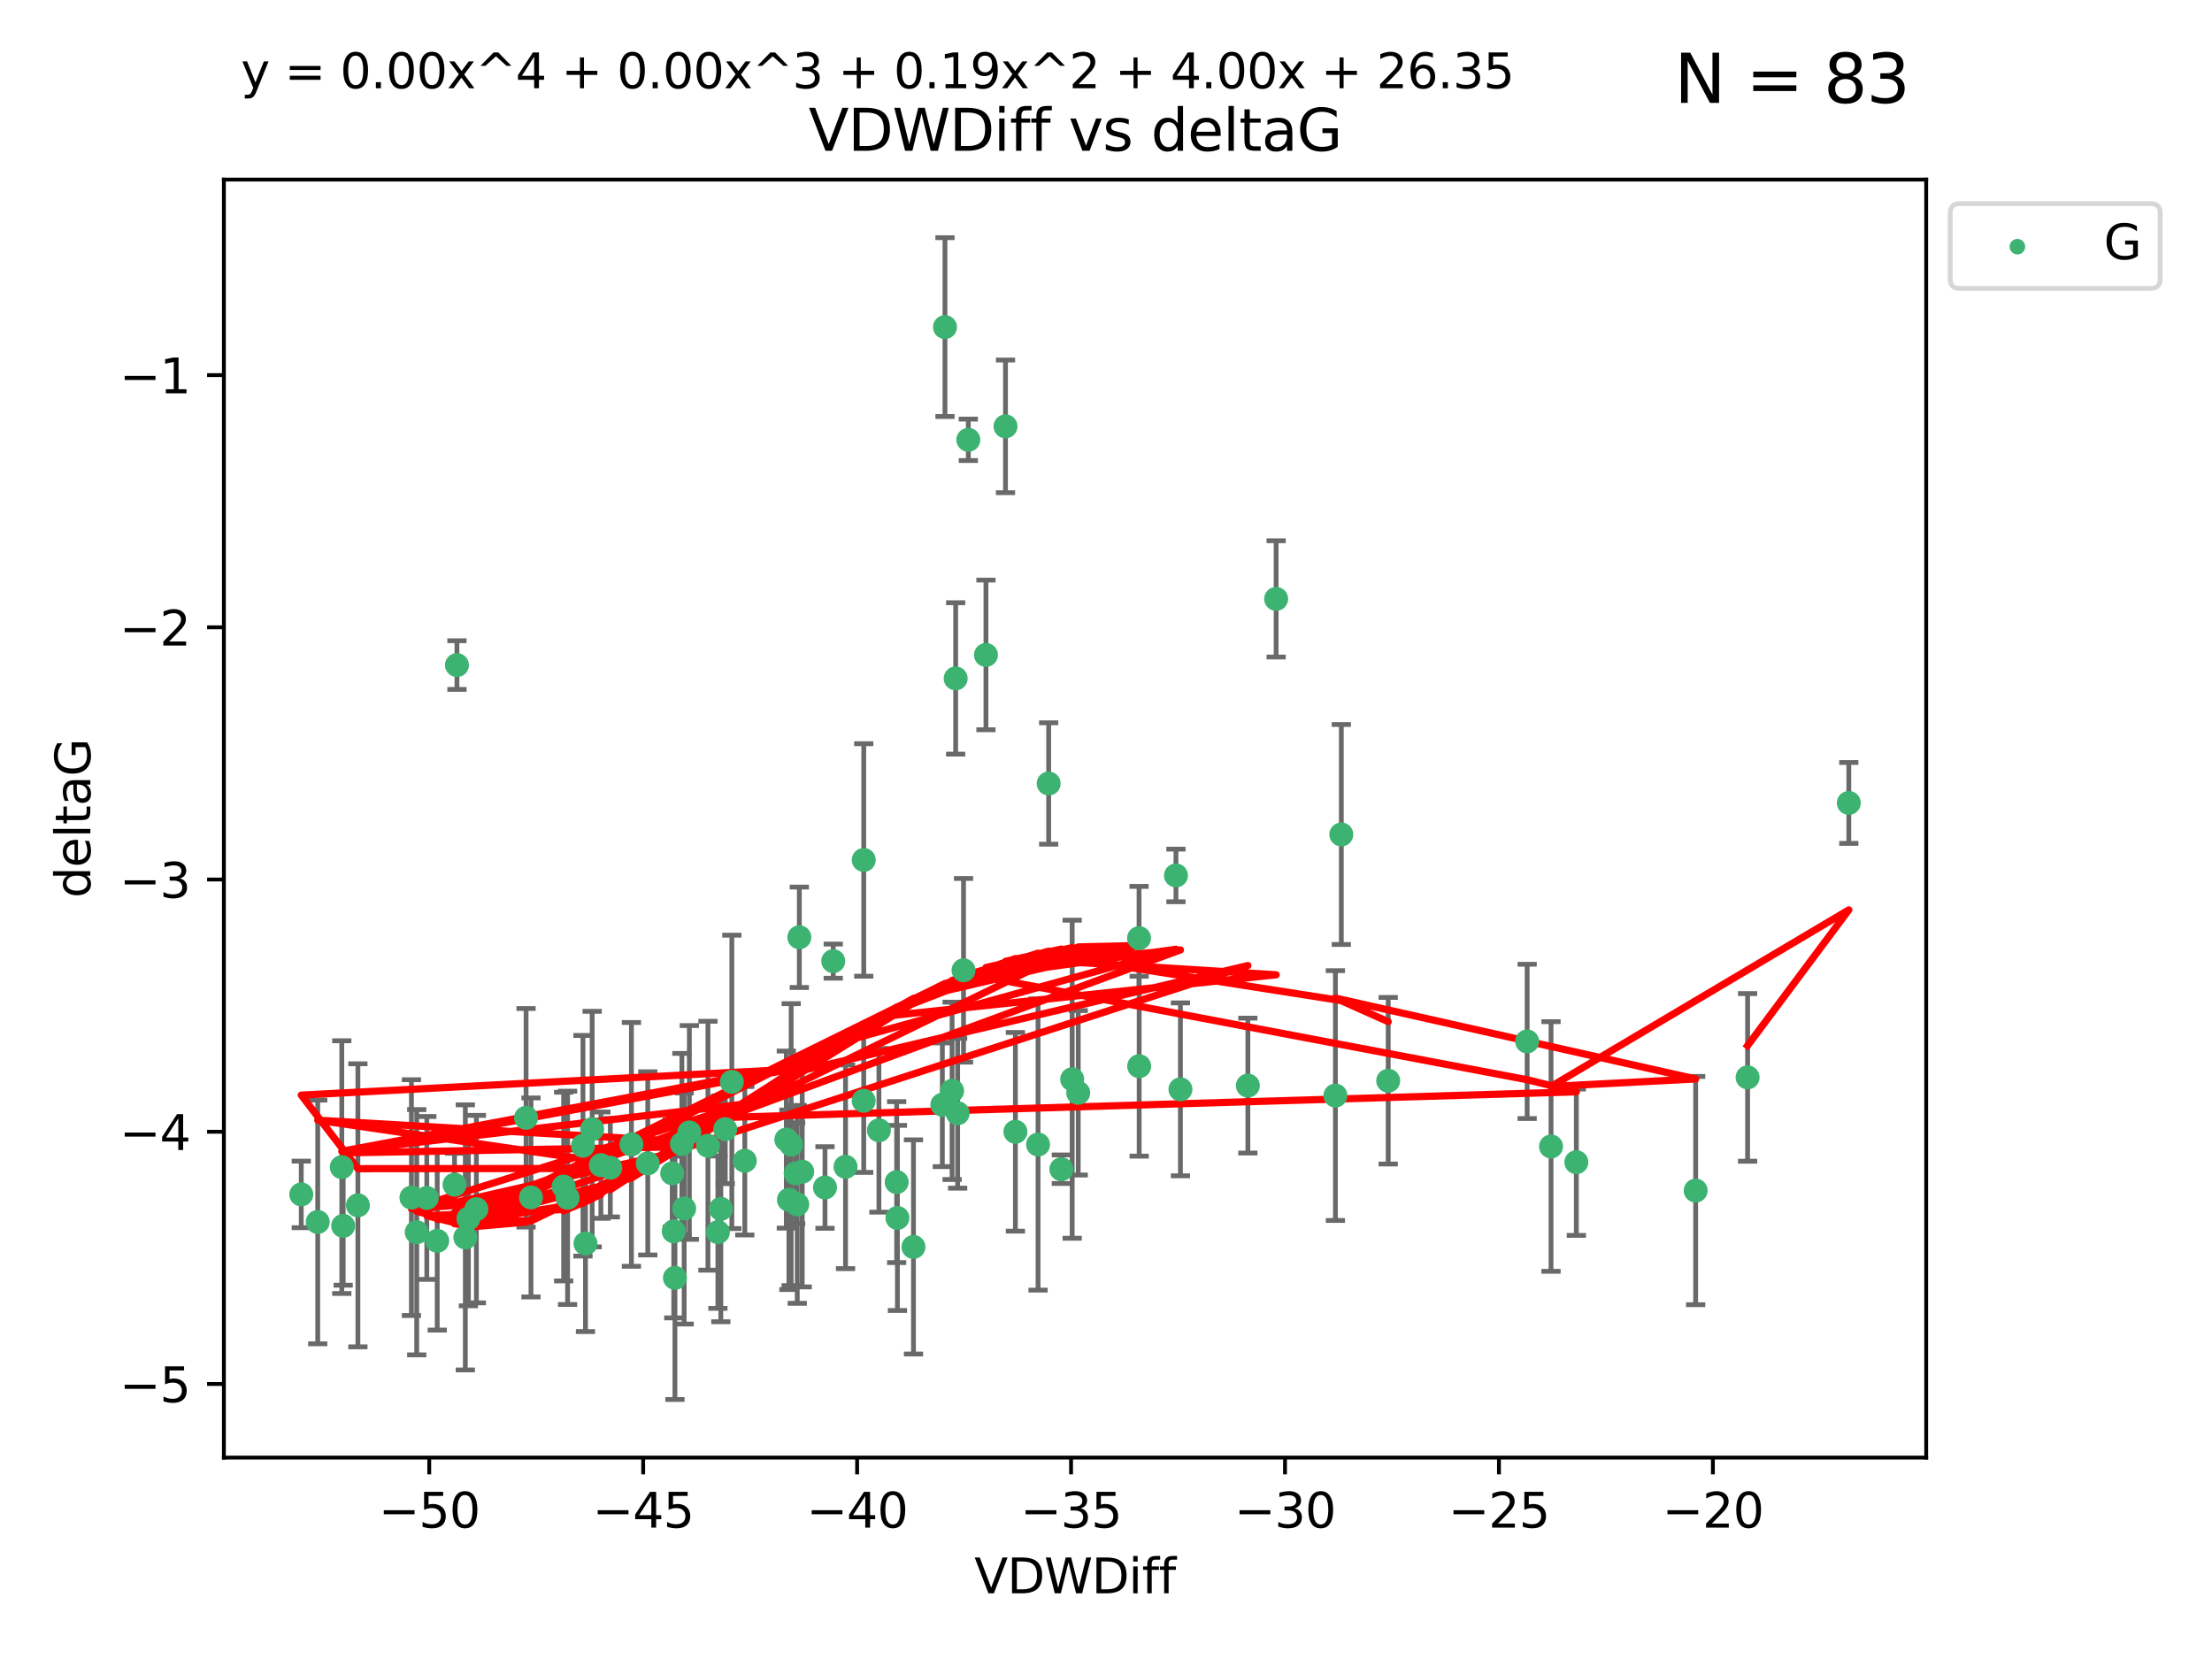 <?xml version="1.0" encoding="utf-8" standalone="no"?>
<!DOCTYPE svg PUBLIC "-//W3C//DTD SVG 1.1//EN"
  "http://www.w3.org/Graphics/SVG/1.1/DTD/svg11.dtd">
<svg xmlns:xlink="http://www.w3.org/1999/xlink" width="460.8pt" height="345.6pt" viewBox="0 0 460.8 345.6" xmlns="http://www.w3.org/2000/svg" version="1.1">
 <defs>
  <style type="text/css">*{stroke-linejoin: round; stroke-linecap: butt}</style>
 </defs>
 <g id="figure_1">
  <g id="patch_1">
   <path d="M 0 345.6 
L 460.8 345.6 
L 460.8 0 
L 0 0 
z
" style="fill: #ffffff"/>
  </g>
  <g id="axes_1">
   <g id="patch_2">
    <path d="M 46.64 303.64 
L 401.26 303.64 
L 401.26 37.411 
L 46.64 37.411 
z
" style="fill: #ffffff"/>
   </g>
   <g id="PathCollection_1">
    <defs>
     <path id="m806e5ec51e" d="M 0 1.118 
C 0.297 1.118 0.581 1 0.791 0.791 
C 1 0.581 1.118 0.297 1.118 0 
C 1.118 -0.297 1 -0.581 0.791 -0.791 
C 0.581 -1 0.297 -1.118 0 -1.118 
C -0.297 -1.118 -0.581 -1 -0.791 -0.791 
C -1 -0.581 -1.118 -0.297 -1.118 0 
C -1.118 0.297 -1 0.581 -0.791 0.791 
C -0.581 1 -0.297 1.118 0 1.118 
z
" style="stroke: #3cb371"/>
    </defs>
    <g clip-path="url(#pe3f98a56a7)">
     <use xlink:href="#m806e5ec51e" x="140.037" y="244.425" style="fill: #3cb371; stroke: #3cb371"/>
     <use xlink:href="#m806e5ec51e" x="86.81" y="256.695" style="fill: #3cb371; stroke: #3cb371"/>
     <use xlink:href="#m806e5ec51e" x="99.239" y="251.881" style="fill: #3cb371; stroke: #3cb371"/>
     <use xlink:href="#m806e5ec51e" x="109.591" y="232.858" style="fill: #3cb371; stroke: #3cb371"/>
     <use xlink:href="#m806e5ec51e" x="143.603" y="235.911" style="fill: #3cb371; stroke: #3cb371"/>
     <use xlink:href="#m806e5ec51e" x="66.189" y="254.558" style="fill: #3cb371; stroke: #3cb371"/>
     <use xlink:href="#m806e5ec51e" x="134.943" y="242.351" style="fill: #3cb371; stroke: #3cb371"/>
     <use xlink:href="#m806e5ec51e" x="74.557" y="251.089" style="fill: #3cb371; stroke: #3cb371"/>
     <use xlink:href="#m806e5ec51e" x="62.759" y="248.817" style="fill: #3cb371; stroke: #3cb371"/>
     <use xlink:href="#m806e5ec51e" x="165.755" y="244.425" style="fill: #3cb371; stroke: #3cb371"/>
     <use xlink:href="#m806e5ec51e" x="186.948" y="253.721" style="fill: #3cb371; stroke: #3cb371"/>
     <use xlink:href="#m806e5ec51e" x="166.081" y="250.893" style="fill: #3cb371; stroke: #3cb371"/>
     <use xlink:href="#m806e5ec51e" x="71.491" y="255.371" style="fill: #3cb371; stroke: #3cb371"/>
     <use xlink:href="#m806e5ec51e" x="142.046" y="238.295" style="fill: #3cb371; stroke: #3cb371"/>
     <use xlink:href="#m806e5ec51e" x="140.356" y="256.507" style="fill: #3cb371; stroke: #3cb371"/>
     <use xlink:href="#m806e5ec51e" x="110.615" y="249.45" style="fill: #3cb371; stroke: #3cb371"/>
     <use xlink:href="#m806e5ec51e" x="91.079" y="258.487" style="fill: #3cb371; stroke: #3cb371"/>
     <use xlink:href="#m806e5ec51e" x="152.457" y="225.376" style="fill: #3cb371; stroke: #3cb371"/>
     <use xlink:href="#m806e5ec51e" x="179.927" y="229.312" style="fill: #3cb371; stroke: #3cb371"/>
     <use xlink:href="#m806e5ec51e" x="163.805" y="237.394" style="fill: #3cb371; stroke: #3cb371"/>
     <use xlink:href="#m806e5ec51e" x="164.813" y="238.445" style="fill: #3cb371; stroke: #3cb371"/>
     <use xlink:href="#m806e5ec51e" x="123.358" y="235.214" style="fill: #3cb371; stroke: #3cb371"/>
     <use xlink:href="#m806e5ec51e" x="117.418" y="247.187" style="fill: #3cb371; stroke: #3cb371"/>
     <use xlink:href="#m806e5ec51e" x="125.173" y="242.723" style="fill: #3cb371; stroke: #3cb371"/>
     <use xlink:href="#m806e5ec51e" x="85.708" y="249.487" style="fill: #3cb371; stroke: #3cb371"/>
     <use xlink:href="#m806e5ec51e" x="155.154" y="241.81" style="fill: #3cb371; stroke: #3cb371"/>
     <use xlink:href="#m806e5ec51e" x="71.202" y="243.134" style="fill: #3cb371; stroke: #3cb371"/>
     <use xlink:href="#m806e5ec51e" x="167.118" y="244.081" style="fill: #3cb371; stroke: #3cb371"/>
     <use xlink:href="#m806e5ec51e" x="186.792" y="246.252" style="fill: #3cb371; stroke: #3cb371"/>
     <use xlink:href="#m806e5ec51e" x="179.935" y="179.144" style="fill: #3cb371; stroke: #3cb371"/>
     <use xlink:href="#m806e5ec51e" x="97.577" y="253.837" style="fill: #3cb371; stroke: #3cb371"/>
     <use xlink:href="#m806e5ec51e" x="96.936" y="257.774" style="fill: #3cb371; stroke: #3cb371"/>
     <use xlink:href="#m806e5ec51e" x="88.909" y="249.556" style="fill: #3cb371; stroke: #3cb371"/>
     <use xlink:href="#m806e5ec51e" x="118.241" y="249.528" style="fill: #3cb371; stroke: #3cb371"/>
     <use xlink:href="#m806e5ec51e" x="150.163" y="251.826" style="fill: #3cb371; stroke: #3cb371"/>
     <use xlink:href="#m806e5ec51e" x="147.479" y="238.672" style="fill: #3cb371; stroke: #3cb371"/>
     <use xlink:href="#m806e5ec51e" x="171.861" y="247.376" style="fill: #3cb371; stroke: #3cb371"/>
     <use xlink:href="#m806e5ec51e" x="127.138" y="243.258" style="fill: #3cb371; stroke: #3cb371"/>
     <use xlink:href="#m806e5ec51e" x="166.515" y="195.252" style="fill: #3cb371; stroke: #3cb371"/>
     <use xlink:href="#m806e5ec51e" x="142.524" y="251.76" style="fill: #3cb371; stroke: #3cb371"/>
     <use xlink:href="#m806e5ec51e" x="164.348" y="249.936" style="fill: #3cb371; stroke: #3cb371"/>
     <use xlink:href="#m806e5ec51e" x="259.954" y="226.148" style="fill: #3cb371; stroke: #3cb371"/>
     <use xlink:href="#m806e5ec51e" x="140.603" y="266.202" style="fill: #3cb371; stroke: #3cb371"/>
     <use xlink:href="#m806e5ec51e" x="95.191" y="138.549" style="fill: #3cb371; stroke: #3cb371"/>
     <use xlink:href="#m806e5ec51e" x="196.857" y="68.139" style="fill: #3cb371; stroke: #3cb371"/>
     <use xlink:href="#m806e5ec51e" x="131.538" y="238.401" style="fill: #3cb371; stroke: #3cb371"/>
     <use xlink:href="#m806e5ec51e" x="94.691" y="246.793" style="fill: #3cb371; stroke: #3cb371"/>
     <use xlink:href="#m806e5ec51e" x="121.444" y="238.684" style="fill: #3cb371; stroke: #3cb371"/>
     <use xlink:href="#m806e5ec51e" x="121.967" y="259.045" style="fill: #3cb371; stroke: #3cb371"/>
     <use xlink:href="#m806e5ec51e" x="149.551" y="256.68" style="fill: #3cb371; stroke: #3cb371"/>
     <use xlink:href="#m806e5ec51e" x="224.615" y="227.652" style="fill: #3cb371; stroke: #3cb371"/>
     <use xlink:href="#m806e5ec51e" x="237.285" y="195.43" style="fill: #3cb371; stroke: #3cb371"/>
     <use xlink:href="#m806e5ec51e" x="209.463" y="88.817" style="fill: #3cb371; stroke: #3cb371"/>
     <use xlink:href="#m806e5ec51e" x="221.098" y="243.568" style="fill: #3cb371; stroke: #3cb371"/>
     <use xlink:href="#m806e5ec51e" x="199.496" y="231.905" style="fill: #3cb371; stroke: #3cb371"/>
     <use xlink:href="#m806e5ec51e" x="176.14" y="243.066" style="fill: #3cb371; stroke: #3cb371"/>
     <use xlink:href="#m806e5ec51e" x="190.293" y="259.759" style="fill: #3cb371; stroke: #3cb371"/>
     <use xlink:href="#m806e5ec51e" x="237.309" y="222.107" style="fill: #3cb371; stroke: #3cb371"/>
     <use xlink:href="#m806e5ec51e" x="196.308" y="230.138" style="fill: #3cb371; stroke: #3cb371"/>
     <use xlink:href="#m806e5ec51e" x="211.529" y="235.772" style="fill: #3cb371; stroke: #3cb371"/>
     <use xlink:href="#m806e5ec51e" x="265.844" y="124.76" style="fill: #3cb371; stroke: #3cb371"/>
     <use xlink:href="#m806e5ec51e" x="183.097" y="235.464" style="fill: #3cb371; stroke: #3cb371"/>
     <use xlink:href="#m806e5ec51e" x="218.457" y="163.217" style="fill: #3cb371; stroke: #3cb371"/>
     <use xlink:href="#m806e5ec51e" x="200.722" y="202.131" style="fill: #3cb371; stroke: #3cb371"/>
     <use xlink:href="#m806e5ec51e" x="201.718" y="91.624" style="fill: #3cb371; stroke: #3cb371"/>
     <use xlink:href="#m806e5ec51e" x="318.132" y="216.946" style="fill: #3cb371; stroke: #3cb371"/>
     <use xlink:href="#m806e5ec51e" x="328.382" y="242.106" style="fill: #3cb371; stroke: #3cb371"/>
     <use xlink:href="#m806e5ec51e" x="151.085" y="235.225" style="fill: #3cb371; stroke: #3cb371"/>
     <use xlink:href="#m806e5ec51e" x="245.907" y="226.931" style="fill: #3cb371; stroke: #3cb371"/>
     <use xlink:href="#m806e5ec51e" x="205.393" y="136.435" style="fill: #3cb371; stroke: #3cb371"/>
     <use xlink:href="#m806e5ec51e" x="223.355" y="224.821" style="fill: #3cb371; stroke: #3cb371"/>
     <use xlink:href="#m806e5ec51e" x="199.083" y="141.327" style="fill: #3cb371; stroke: #3cb371"/>
     <use xlink:href="#m806e5ec51e" x="173.58" y="200.22" style="fill: #3cb371; stroke: #3cb371"/>
     <use xlink:href="#m806e5ec51e" x="244.973" y="182.375" style="fill: #3cb371; stroke: #3cb371"/>
     <use xlink:href="#m806e5ec51e" x="198.339" y="227.244" style="fill: #3cb371; stroke: #3cb371"/>
     <use xlink:href="#m806e5ec51e" x="216.246" y="238.422" style="fill: #3cb371; stroke: #3cb371"/>
     <use xlink:href="#m806e5ec51e" x="279.418" y="173.836" style="fill: #3cb371; stroke: #3cb371"/>
     <use xlink:href="#m806e5ec51e" x="289.188" y="225.137" style="fill: #3cb371; stroke: #3cb371"/>
     <use xlink:href="#m806e5ec51e" x="278.19" y="228.223" style="fill: #3cb371; stroke: #3cb371"/>
     <use xlink:href="#m806e5ec51e" x="353.238" y="248.018" style="fill: #3cb371; stroke: #3cb371"/>
     <use xlink:href="#m806e5ec51e" x="323.108" y="238.834" style="fill: #3cb371; stroke: #3cb371"/>
     <use xlink:href="#m806e5ec51e" x="385.141" y="167.265" style="fill: #3cb371; stroke: #3cb371"/>
     <use xlink:href="#m806e5ec51e" x="364.056" y="224.44" style="fill: #3cb371; stroke: #3cb371"/>
    </g>
   </g>
   <g id="matplotlib.axis_1">
    <g id="xtick_1">
     <g id="line2d_1">
      <defs>
       <path id="mf1120fe2fa" d="M 0 0 
L 0 3.5 
" style="stroke: #000000; stroke-width: 0.8"/>
      </defs>
      <g>
       <use xlink:href="#mf1120fe2fa" x="89.417" y="303.64" style="stroke: #000000; stroke-width: 0.8"/>
      </g>
     </g>
     <g id="text_1">
      <!-- −50 -->
      <g transform="translate(78.865 318.238)scale(0.1 -0.1)">
       <defs>
        <path id="DejaVuSans-2212" d="M 678 2272 
L 4684 2272 
L 4684 1741 
L 678 1741 
L 678 2272 
z
" transform="scale(0.016)"/>
        <path id="DejaVuSans-35" d="M 691 4666 
L 3169 4666 
L 3169 4134 
L 1269 4134 
L 1269 2991 
Q 1406 3038 1543 3061 
Q 1681 3084 1819 3084 
Q 2600 3084 3056 2656 
Q 3513 2228 3513 1497 
Q 3513 744 3044 326 
Q 2575 -91 1722 -91 
Q 1428 -91 1123 -41 
Q 819 9 494 109 
L 494 744 
Q 775 591 1075 516 
Q 1375 441 1709 441 
Q 2250 441 2565 725 
Q 2881 1009 2881 1497 
Q 2881 1984 2565 2268 
Q 2250 2553 1709 2553 
Q 1456 2553 1204 2497 
Q 953 2441 691 2322 
L 691 4666 
z
" transform="scale(0.016)"/>
        <path id="DejaVuSans-30" d="M 2034 4250 
Q 1547 4250 1301 3770 
Q 1056 3291 1056 2328 
Q 1056 1369 1301 889 
Q 1547 409 2034 409 
Q 2525 409 2770 889 
Q 3016 1369 3016 2328 
Q 3016 3291 2770 3770 
Q 2525 4250 2034 4250 
z
M 2034 4750 
Q 2819 4750 3233 4129 
Q 3647 3509 3647 2328 
Q 3647 1150 3233 529 
Q 2819 -91 2034 -91 
Q 1250 -91 836 529 
Q 422 1150 422 2328 
Q 422 3509 836 4129 
Q 1250 4750 2034 4750 
z
" transform="scale(0.016)"/>
       </defs>
       <use xlink:href="#DejaVuSans-2212"/>
       <use xlink:href="#DejaVuSans-35" x="83.789"/>
       <use xlink:href="#DejaVuSans-30" x="147.412"/>
      </g>
     </g>
    </g>
    <g id="xtick_2">
     <g id="line2d_2">
      <g>
       <use xlink:href="#mf1120fe2fa" x="133.985" y="303.64" style="stroke: #000000; stroke-width: 0.8"/>
      </g>
     </g>
     <g id="text_2">
      <!-- −45 -->
      <g transform="translate(123.433 318.238)scale(0.1 -0.1)">
       <defs>
        <path id="DejaVuSans-34" d="M 2419 4116 
L 825 1625 
L 2419 1625 
L 2419 4116 
z
M 2253 4666 
L 3047 4666 
L 3047 1625 
L 3713 1625 
L 3713 1100 
L 3047 1100 
L 3047 0 
L 2419 0 
L 2419 1100 
L 313 1100 
L 313 1709 
L 2253 4666 
z
" transform="scale(0.016)"/>
       </defs>
       <use xlink:href="#DejaVuSans-2212"/>
       <use xlink:href="#DejaVuSans-34" x="83.789"/>
       <use xlink:href="#DejaVuSans-35" x="147.412"/>
      </g>
     </g>
    </g>
    <g id="xtick_3">
     <g id="line2d_3">
      <g>
       <use xlink:href="#mf1120fe2fa" x="178.553" y="303.64" style="stroke: #000000; stroke-width: 0.8"/>
      </g>
     </g>
     <g id="text_3">
      <!-- −40 -->
      <g transform="translate(168.001 318.238)scale(0.1 -0.1)">
       <use xlink:href="#DejaVuSans-2212"/>
       <use xlink:href="#DejaVuSans-34" x="83.789"/>
       <use xlink:href="#DejaVuSans-30" x="147.412"/>
      </g>
     </g>
    </g>
    <g id="xtick_4">
     <g id="line2d_4">
      <g>
       <use xlink:href="#mf1120fe2fa" x="223.121" y="303.64" style="stroke: #000000; stroke-width: 0.8"/>
      </g>
     </g>
     <g id="text_4">
      <!-- −35 -->
      <g transform="translate(212.569 318.238)scale(0.1 -0.1)">
       <defs>
        <path id="DejaVuSans-33" d="M 2597 2516 
Q 3050 2419 3304 2112 
Q 3559 1806 3559 1356 
Q 3559 666 3084 287 
Q 2609 -91 1734 -91 
Q 1441 -91 1130 -33 
Q 819 25 488 141 
L 488 750 
Q 750 597 1062 519 
Q 1375 441 1716 441 
Q 2309 441 2620 675 
Q 2931 909 2931 1356 
Q 2931 1769 2642 2001 
Q 2353 2234 1838 2234 
L 1294 2234 
L 1294 2753 
L 1863 2753 
Q 2328 2753 2575 2939 
Q 2822 3125 2822 3475 
Q 2822 3834 2567 4026 
Q 2313 4219 1838 4219 
Q 1578 4219 1281 4162 
Q 984 4106 628 3988 
L 628 4550 
Q 988 4650 1302 4700 
Q 1616 4750 1894 4750 
Q 2613 4750 3031 4423 
Q 3450 4097 3450 3541 
Q 3450 3153 3228 2886 
Q 3006 2619 2597 2516 
z
" transform="scale(0.016)"/>
       </defs>
       <use xlink:href="#DejaVuSans-2212"/>
       <use xlink:href="#DejaVuSans-33" x="83.789"/>
       <use xlink:href="#DejaVuSans-35" x="147.412"/>
      </g>
     </g>
    </g>
    <g id="xtick_5">
     <g id="line2d_5">
      <g>
       <use xlink:href="#mf1120fe2fa" x="267.69" y="303.64" style="stroke: #000000; stroke-width: 0.8"/>
      </g>
     </g>
     <g id="text_5">
      <!-- −30 -->
      <g transform="translate(257.137 318.238)scale(0.1 -0.1)">
       <use xlink:href="#DejaVuSans-2212"/>
       <use xlink:href="#DejaVuSans-33" x="83.789"/>
       <use xlink:href="#DejaVuSans-30" x="147.412"/>
      </g>
     </g>
    </g>
    <g id="xtick_6">
     <g id="line2d_6">
      <g>
       <use xlink:href="#mf1120fe2fa" x="312.258" y="303.64" style="stroke: #000000; stroke-width: 0.8"/>
      </g>
     </g>
     <g id="text_6">
      <!-- −25 -->
      <g transform="translate(301.705 318.238)scale(0.1 -0.1)">
       <defs>
        <path id="DejaVuSans-32" d="M 1228 531 
L 3431 531 
L 3431 0 
L 469 0 
L 469 531 
Q 828 903 1448 1529 
Q 2069 2156 2228 2338 
Q 2531 2678 2651 2914 
Q 2772 3150 2772 3378 
Q 2772 3750 2511 3984 
Q 2250 4219 1831 4219 
Q 1534 4219 1204 4116 
Q 875 4013 500 3803 
L 500 4441 
Q 881 4594 1212 4672 
Q 1544 4750 1819 4750 
Q 2544 4750 2975 4387 
Q 3406 4025 3406 3419 
Q 3406 3131 3298 2873 
Q 3191 2616 2906 2266 
Q 2828 2175 2409 1742 
Q 1991 1309 1228 531 
z
" transform="scale(0.016)"/>
       </defs>
       <use xlink:href="#DejaVuSans-2212"/>
       <use xlink:href="#DejaVuSans-32" x="83.789"/>
       <use xlink:href="#DejaVuSans-35" x="147.412"/>
      </g>
     </g>
    </g>
    <g id="xtick_7">
     <g id="line2d_7">
      <g>
       <use xlink:href="#mf1120fe2fa" x="356.826" y="303.64" style="stroke: #000000; stroke-width: 0.8"/>
      </g>
     </g>
     <g id="text_7">
      <!-- −20 -->
      <g transform="translate(346.274 318.238)scale(0.1 -0.1)">
       <use xlink:href="#DejaVuSans-2212"/>
       <use xlink:href="#DejaVuSans-32" x="83.789"/>
       <use xlink:href="#DejaVuSans-30" x="147.412"/>
      </g>
     </g>
    </g>
    <g id="text_8">
     <!-- VDWDiff -->
     <g transform="translate(202.977 331.917)scale(0.1 -0.1)">
      <defs>
       <path id="DejaVuSans-56" d="M 1831 0 
L 50 4666 
L 709 4666 
L 2188 738 
L 3669 4666 
L 4325 4666 
L 2547 0 
L 1831 0 
z
" transform="scale(0.016)"/>
       <path id="DejaVuSans-44" d="M 1259 4147 
L 1259 519 
L 2022 519 
Q 2988 519 3436 956 
Q 3884 1394 3884 2338 
Q 3884 3275 3436 3711 
Q 2988 4147 2022 4147 
L 1259 4147 
z
M 628 4666 
L 1925 4666 
Q 3281 4666 3915 4102 
Q 4550 3538 4550 2338 
Q 4550 1131 3912 565 
Q 3275 0 1925 0 
L 628 0 
L 628 4666 
z
" transform="scale(0.016)"/>
       <path id="DejaVuSans-57" d="M 213 4666 
L 850 4666 
L 1831 722 
L 2809 4666 
L 3519 4666 
L 4500 722 
L 5478 4666 
L 6119 4666 
L 4947 0 
L 4153 0 
L 3169 4050 
L 2175 0 
L 1381 0 
L 213 4666 
z
" transform="scale(0.016)"/>
       <path id="DejaVuSans-69" d="M 603 3500 
L 1178 3500 
L 1178 0 
L 603 0 
L 603 3500 
z
M 603 4863 
L 1178 4863 
L 1178 4134 
L 603 4134 
L 603 4863 
z
" transform="scale(0.016)"/>
       <path id="DejaVuSans-66" d="M 2375 4863 
L 2375 4384 
L 1825 4384 
Q 1516 4384 1395 4259 
Q 1275 4134 1275 3809 
L 1275 3500 
L 2222 3500 
L 2222 3053 
L 1275 3053 
L 1275 0 
L 697 0 
L 697 3053 
L 147 3053 
L 147 3500 
L 697 3500 
L 697 3744 
Q 697 4328 969 4595 
Q 1241 4863 1831 4863 
L 2375 4863 
z
" transform="scale(0.016)"/>
      </defs>
      <use xlink:href="#DejaVuSans-56"/>
      <use xlink:href="#DejaVuSans-44" x="68.408"/>
      <use xlink:href="#DejaVuSans-57" x="145.41"/>
      <use xlink:href="#DejaVuSans-44" x="244.287"/>
      <use xlink:href="#DejaVuSans-69" x="321.289"/>
      <use xlink:href="#DejaVuSans-66" x="349.072"/>
      <use xlink:href="#DejaVuSans-66" x="384.277"/>
     </g>
    </g>
   </g>
   <g id="matplotlib.axis_2">
    <g id="ytick_1">
     <g id="line2d_8">
      <defs>
       <path id="m0bd58ee99e" d="M 0 0 
L -3.5 0 
" style="stroke: #000000; stroke-width: 0.8"/>
      </defs>
      <g>
       <use xlink:href="#m0bd58ee99e" x="46.64" y="288.305" style="stroke: #000000; stroke-width: 0.8"/>
      </g>
     </g>
     <g id="text_9">
      <!-- −5 -->
      <g transform="translate(24.898 292.104)scale(0.1 -0.1)">
       <use xlink:href="#DejaVuSans-2212"/>
       <use xlink:href="#DejaVuSans-35" x="83.789"/>
      </g>
     </g>
    </g>
    <g id="ytick_2">
     <g id="line2d_9">
      <g>
       <use xlink:href="#m0bd58ee99e" x="46.64" y="235.764" style="stroke: #000000; stroke-width: 0.8"/>
      </g>
     </g>
     <g id="text_10">
      <!-- −4 -->
      <g transform="translate(24.898 239.563)scale(0.1 -0.1)">
       <use xlink:href="#DejaVuSans-2212"/>
       <use xlink:href="#DejaVuSans-34" x="83.789"/>
      </g>
     </g>
    </g>
    <g id="ytick_3">
     <g id="line2d_10">
      <g>
       <use xlink:href="#m0bd58ee99e" x="46.64" y="183.223" style="stroke: #000000; stroke-width: 0.8"/>
      </g>
     </g>
     <g id="text_11">
      <!-- −3 -->
      <g transform="translate(24.898 187.022)scale(0.1 -0.1)">
       <use xlink:href="#DejaVuSans-2212"/>
       <use xlink:href="#DejaVuSans-33" x="83.789"/>
      </g>
     </g>
    </g>
    <g id="ytick_4">
     <g id="line2d_11">
      <g>
       <use xlink:href="#m0bd58ee99e" x="46.64" y="130.682" style="stroke: #000000; stroke-width: 0.8"/>
      </g>
     </g>
     <g id="text_12">
      <!-- −2 -->
      <g transform="translate(24.898 134.481)scale(0.1 -0.1)">
       <use xlink:href="#DejaVuSans-2212"/>
       <use xlink:href="#DejaVuSans-32" x="83.789"/>
      </g>
     </g>
    </g>
    <g id="ytick_5">
     <g id="line2d_12">
      <g>
       <use xlink:href="#m0bd58ee99e" x="46.64" y="78.141" style="stroke: #000000; stroke-width: 0.8"/>
      </g>
     </g>
     <g id="text_13">
      <!-- −1 -->
      <g transform="translate(24.898 81.94)scale(0.1 -0.1)">
       <defs>
        <path id="DejaVuSans-31" d="M 794 531 
L 1825 531 
L 1825 4091 
L 703 3866 
L 703 4441 
L 1819 4666 
L 2450 4666 
L 2450 531 
L 3481 531 
L 3481 0 
L 794 0 
L 794 531 
z
" transform="scale(0.016)"/>
       </defs>
       <use xlink:href="#DejaVuSans-2212"/>
       <use xlink:href="#DejaVuSans-31" x="83.789"/>
      </g>
     </g>
    </g>
    <g id="text_14">
     <!-- deltaG -->
     <g transform="translate(18.818 187.064)rotate(-90)scale(0.1 -0.1)">
      <defs>
       <path id="DejaVuSans-64" d="M 2906 2969 
L 2906 4863 
L 3481 4863 
L 3481 0 
L 2906 0 
L 2906 525 
Q 2725 213 2448 61 
Q 2172 -91 1784 -91 
Q 1150 -91 751 415 
Q 353 922 353 1747 
Q 353 2572 751 3078 
Q 1150 3584 1784 3584 
Q 2172 3584 2448 3432 
Q 2725 3281 2906 2969 
z
M 947 1747 
Q 947 1113 1208 752 
Q 1469 391 1925 391 
Q 2381 391 2643 752 
Q 2906 1113 2906 1747 
Q 2906 2381 2643 2742 
Q 2381 3103 1925 3103 
Q 1469 3103 1208 2742 
Q 947 2381 947 1747 
z
" transform="scale(0.016)"/>
       <path id="DejaVuSans-65" d="M 3597 1894 
L 3597 1613 
L 953 1613 
Q 991 1019 1311 708 
Q 1631 397 2203 397 
Q 2534 397 2845 478 
Q 3156 559 3463 722 
L 3463 178 
Q 3153 47 2828 -22 
Q 2503 -91 2169 -91 
Q 1331 -91 842 396 
Q 353 884 353 1716 
Q 353 2575 817 3079 
Q 1281 3584 2069 3584 
Q 2775 3584 3186 3129 
Q 3597 2675 3597 1894 
z
M 3022 2063 
Q 3016 2534 2758 2815 
Q 2500 3097 2075 3097 
Q 1594 3097 1305 2825 
Q 1016 2553 972 2059 
L 3022 2063 
z
" transform="scale(0.016)"/>
       <path id="DejaVuSans-6c" d="M 603 4863 
L 1178 4863 
L 1178 0 
L 603 0 
L 603 4863 
z
" transform="scale(0.016)"/>
       <path id="DejaVuSans-74" d="M 1172 4494 
L 1172 3500 
L 2356 3500 
L 2356 3053 
L 1172 3053 
L 1172 1153 
Q 1172 725 1289 603 
Q 1406 481 1766 481 
L 2356 481 
L 2356 0 
L 1766 0 
Q 1100 0 847 248 
Q 594 497 594 1153 
L 594 3053 
L 172 3053 
L 172 3500 
L 594 3500 
L 594 4494 
L 1172 4494 
z
" transform="scale(0.016)"/>
       <path id="DejaVuSans-61" d="M 2194 1759 
Q 1497 1759 1228 1600 
Q 959 1441 959 1056 
Q 959 750 1161 570 
Q 1363 391 1709 391 
Q 2188 391 2477 730 
Q 2766 1069 2766 1631 
L 2766 1759 
L 2194 1759 
z
M 3341 1997 
L 3341 0 
L 2766 0 
L 2766 531 
Q 2569 213 2275 61 
Q 1981 -91 1556 -91 
Q 1019 -91 701 211 
Q 384 513 384 1019 
Q 384 1609 779 1909 
Q 1175 2209 1959 2209 
L 2766 2209 
L 2766 2266 
Q 2766 2663 2505 2880 
Q 2244 3097 1772 3097 
Q 1472 3097 1187 3025 
Q 903 2953 641 2809 
L 641 3341 
Q 956 3463 1253 3523 
Q 1550 3584 1831 3584 
Q 2591 3584 2966 3190 
Q 3341 2797 3341 1997 
z
" transform="scale(0.016)"/>
       <path id="DejaVuSans-47" d="M 3809 666 
L 3809 1919 
L 2778 1919 
L 2778 2438 
L 4434 2438 
L 4434 434 
Q 4069 175 3628 42 
Q 3188 -91 2688 -91 
Q 1594 -91 976 548 
Q 359 1188 359 2328 
Q 359 3472 976 4111 
Q 1594 4750 2688 4750 
Q 3144 4750 3555 4637 
Q 3966 4525 4313 4306 
L 4313 3634 
Q 3963 3931 3569 4081 
Q 3175 4231 2741 4231 
Q 1884 4231 1454 3753 
Q 1025 3275 1025 2328 
Q 1025 1384 1454 906 
Q 1884 428 2741 428 
Q 3075 428 3337 486 
Q 3600 544 3809 666 
z
" transform="scale(0.016)"/>
      </defs>
      <use xlink:href="#DejaVuSans-64"/>
      <use xlink:href="#DejaVuSans-65" x="63.477"/>
      <use xlink:href="#DejaVuSans-6c" x="125"/>
      <use xlink:href="#DejaVuSans-74" x="152.783"/>
      <use xlink:href="#DejaVuSans-61" x="191.992"/>
      <use xlink:href="#DejaVuSans-47" x="253.271"/>
     </g>
    </g>
   </g>
   <g id="LineCollection_1">
    <path d="M 140.037 255.627 
L 140.037 233.222 
" clip-path="url(#pe3f98a56a7)" style="fill: none; stroke: #696969"/>
    <path d="M 86.81 282.242 
L 86.81 231.149 
" clip-path="url(#pe3f98a56a7)" style="fill: none; stroke: #696969"/>
    <path d="M 99.239 271.408 
L 99.239 232.354 
" clip-path="url(#pe3f98a56a7)" style="fill: none; stroke: #696969"/>
    <path d="M 109.591 255.624 
L 109.591 210.093 
" clip-path="url(#pe3f98a56a7)" style="fill: none; stroke: #696969"/>
    <path d="M 143.603 258.174 
L 143.603 213.647 
" clip-path="url(#pe3f98a56a7)" style="fill: none; stroke: #696969"/>
    <path d="M 66.189 279.938 
L 66.189 229.178 
" clip-path="url(#pe3f98a56a7)" style="fill: none; stroke: #696969"/>
    <path d="M 134.943 261.435 
L 134.943 223.267 
" clip-path="url(#pe3f98a56a7)" style="fill: none; stroke: #696969"/>
    <path d="M 74.557 280.57 
L 74.557 221.607 
" clip-path="url(#pe3f98a56a7)" style="fill: none; stroke: #696969"/>
    <path d="M 62.759 255.751 
L 62.759 241.882 
" clip-path="url(#pe3f98a56a7)" style="fill: none; stroke: #696969"/>
    <path d="M 165.755 254.937 
L 165.755 233.913 
" clip-path="url(#pe3f98a56a7)" style="fill: none; stroke: #696969"/>
    <path d="M 186.948 273.003 
L 186.948 234.438 
" clip-path="url(#pe3f98a56a7)" style="fill: none; stroke: #696969"/>
    <path d="M 166.081 271.505 
L 166.081 230.282 
" clip-path="url(#pe3f98a56a7)" style="fill: none; stroke: #696969"/>
    <path d="M 71.491 267.729 
L 71.491 243.012 
" clip-path="url(#pe3f98a56a7)" style="fill: none; stroke: #696969"/>
    <path d="M 142.046 257.146 
L 142.046 219.444 
" clip-path="url(#pe3f98a56a7)" style="fill: none; stroke: #696969"/>
    <path d="M 140.356 274.537 
L 140.356 238.476 
" clip-path="url(#pe3f98a56a7)" style="fill: none; stroke: #696969"/>
    <path d="M 110.615 270.178 
L 110.615 228.721 
" clip-path="url(#pe3f98a56a7)" style="fill: none; stroke: #696969"/>
    <path d="M 91.079 277.081 
L 91.079 239.893 
" clip-path="url(#pe3f98a56a7)" style="fill: none; stroke: #696969"/>
    <path d="M 152.457 255.936 
L 152.457 194.815 
" clip-path="url(#pe3f98a56a7)" style="fill: none; stroke: #696969"/>
    <path d="M 179.927 244.235 
L 179.927 214.389 
" clip-path="url(#pe3f98a56a7)" style="fill: none; stroke: #696969"/>
    <path d="M 163.805 255.838 
L 163.805 218.95 
" clip-path="url(#pe3f98a56a7)" style="fill: none; stroke: #696969"/>
    <path d="M 164.813 267.808 
L 164.813 209.081 
" clip-path="url(#pe3f98a56a7)" style="fill: none; stroke: #696969"/>
    <path d="M 123.358 259.751 
L 123.358 210.678 
" clip-path="url(#pe3f98a56a7)" style="fill: none; stroke: #696969"/>
    <path d="M 117.418 266.841 
L 117.418 227.533 
" clip-path="url(#pe3f98a56a7)" style="fill: none; stroke: #696969"/>
    <path d="M 125.173 253.801 
L 125.173 231.644 
" clip-path="url(#pe3f98a56a7)" style="fill: none; stroke: #696969"/>
    <path d="M 85.708 274.048 
L 85.708 224.927 
" clip-path="url(#pe3f98a56a7)" style="fill: none; stroke: #696969"/>
    <path d="M 155.154 257.271 
L 155.154 226.349 
" clip-path="url(#pe3f98a56a7)" style="fill: none; stroke: #696969"/>
    <path d="M 71.202 269.461 
L 71.202 216.808 
" clip-path="url(#pe3f98a56a7)" style="fill: none; stroke: #696969"/>
    <path d="M 167.118 268.088 
L 167.118 220.074 
" clip-path="url(#pe3f98a56a7)" style="fill: none; stroke: #696969"/>
    <path d="M 186.792 263.015 
L 186.792 229.489 
" clip-path="url(#pe3f98a56a7)" style="fill: none; stroke: #696969"/>
    <path d="M 179.935 203.359 
L 179.935 154.929 
" clip-path="url(#pe3f98a56a7)" style="fill: none; stroke: #696969"/>
    <path d="M 97.577 272.025 
L 97.577 235.648 
" clip-path="url(#pe3f98a56a7)" style="fill: none; stroke: #696969"/>
    <path d="M 96.936 285.384 
L 96.936 230.164 
" clip-path="url(#pe3f98a56a7)" style="fill: none; stroke: #696969"/>
    <path d="M 88.909 266.523 
L 88.909 232.589 
" clip-path="url(#pe3f98a56a7)" style="fill: none; stroke: #696969"/>
    <path d="M 118.241 271.741 
L 118.241 227.314 
" clip-path="url(#pe3f98a56a7)" style="fill: none; stroke: #696969"/>
    <path d="M 150.163 275.345 
L 150.163 228.307 
" clip-path="url(#pe3f98a56a7)" style="fill: none; stroke: #696969"/>
    <path d="M 147.479 264.599 
L 147.479 212.746 
" clip-path="url(#pe3f98a56a7)" style="fill: none; stroke: #696969"/>
    <path d="M 171.861 255.872 
L 171.861 238.88 
" clip-path="url(#pe3f98a56a7)" style="fill: none; stroke: #696969"/>
    <path d="M 127.138 253.515 
L 127.138 233.002 
" clip-path="url(#pe3f98a56a7)" style="fill: none; stroke: #696969"/>
    <path d="M 166.515 205.714 
L 166.515 184.79 
" clip-path="url(#pe3f98a56a7)" style="fill: none; stroke: #696969"/>
    <path d="M 142.524 275.826 
L 142.524 227.693 
" clip-path="url(#pe3f98a56a7)" style="fill: none; stroke: #696969"/>
    <path d="M 164.348 268.638 
L 164.348 231.234 
" clip-path="url(#pe3f98a56a7)" style="fill: none; stroke: #696969"/>
    <path d="M 259.954 240.202 
L 259.954 212.093 
" clip-path="url(#pe3f98a56a7)" style="fill: none; stroke: #696969"/>
    <path d="M 140.603 291.539 
L 140.603 240.865 
" clip-path="url(#pe3f98a56a7)" style="fill: none; stroke: #696969"/>
    <path d="M 95.191 143.615 
L 95.191 133.482 
" clip-path="url(#pe3f98a56a7)" style="fill: none; stroke: #696969"/>
    <path d="M 196.857 86.766 
L 196.857 49.513 
" clip-path="url(#pe3f98a56a7)" style="fill: none; stroke: #696969"/>
    <path d="M 131.538 263.792 
L 131.538 213.01 
" clip-path="url(#pe3f98a56a7)" style="fill: none; stroke: #696969"/>
    <path d="M 94.691 253.335 
L 94.691 240.251 
" clip-path="url(#pe3f98a56a7)" style="fill: none; stroke: #696969"/>
    <path d="M 121.444 261.667 
L 121.444 215.702 
" clip-path="url(#pe3f98a56a7)" style="fill: none; stroke: #696969"/>
    <path d="M 121.967 277.389 
L 121.967 240.702 
" clip-path="url(#pe3f98a56a7)" style="fill: none; stroke: #696969"/>
    <path d="M 149.551 272.553 
L 149.551 240.808 
" clip-path="url(#pe3f98a56a7)" style="fill: none; stroke: #696969"/>
    <path d="M 224.615 244.777 
L 224.615 210.527 
" clip-path="url(#pe3f98a56a7)" style="fill: none; stroke: #696969"/>
    <path d="M 237.285 206.207 
L 237.285 184.653 
" clip-path="url(#pe3f98a56a7)" style="fill: none; stroke: #696969"/>
    <path d="M 209.463 102.635 
L 209.463 75 
" clip-path="url(#pe3f98a56a7)" style="fill: none; stroke: #696969"/>
    <path d="M 221.098 246.544 
L 221.098 240.593 
" clip-path="url(#pe3f98a56a7)" style="fill: none; stroke: #696969"/>
    <path d="M 199.496 247.516 
L 199.496 216.294 
" clip-path="url(#pe3f98a56a7)" style="fill: none; stroke: #696969"/>
    <path d="M 176.14 264.277 
L 176.14 221.855 
" clip-path="url(#pe3f98a56a7)" style="fill: none; stroke: #696969"/>
    <path d="M 190.293 282.067 
L 190.293 237.45 
" clip-path="url(#pe3f98a56a7)" style="fill: none; stroke: #696969"/>
    <path d="M 237.309 240.845 
L 237.309 203.369 
" clip-path="url(#pe3f98a56a7)" style="fill: none; stroke: #696969"/>
    <path d="M 196.308 243.023 
L 196.308 217.253 
" clip-path="url(#pe3f98a56a7)" style="fill: none; stroke: #696969"/>
    <path d="M 211.529 256.466 
L 211.529 215.079 
" clip-path="url(#pe3f98a56a7)" style="fill: none; stroke: #696969"/>
    <path d="M 265.844 136.867 
L 265.844 112.652 
" clip-path="url(#pe3f98a56a7)" style="fill: none; stroke: #696969"/>
    <path d="M 183.097 252.508 
L 183.097 218.42 
" clip-path="url(#pe3f98a56a7)" style="fill: none; stroke: #696969"/>
    <path d="M 218.457 175.863 
L 218.457 150.571 
" clip-path="url(#pe3f98a56a7)" style="fill: none; stroke: #696969"/>
    <path d="M 200.722 221.258 
L 200.722 183.003 
" clip-path="url(#pe3f98a56a7)" style="fill: none; stroke: #696969"/>
    <path d="M 201.718 95.942 
L 201.718 87.306 
" clip-path="url(#pe3f98a56a7)" style="fill: none; stroke: #696969"/>
    <path d="M 318.132 233.011 
L 318.132 200.881 
" clip-path="url(#pe3f98a56a7)" style="fill: none; stroke: #696969"/>
    <path d="M 328.382 257.353 
L 328.382 226.859 
" clip-path="url(#pe3f98a56a7)" style="fill: none; stroke: #696969"/>
    <path d="M 151.085 246.57 
L 151.085 223.88 
" clip-path="url(#pe3f98a56a7)" style="fill: none; stroke: #696969"/>
    <path d="M 245.907 244.944 
L 245.907 208.919 
" clip-path="url(#pe3f98a56a7)" style="fill: none; stroke: #696969"/>
    <path d="M 205.393 152.024 
L 205.393 120.846 
" clip-path="url(#pe3f98a56a7)" style="fill: none; stroke: #696969"/>
    <path d="M 223.355 257.949 
L 223.355 191.694 
" clip-path="url(#pe3f98a56a7)" style="fill: none; stroke: #696969"/>
    <path d="M 199.083 157.095 
L 199.083 125.56 
" clip-path="url(#pe3f98a56a7)" style="fill: none; stroke: #696969"/>
    <path d="M 173.58 203.777 
L 173.58 196.663 
" clip-path="url(#pe3f98a56a7)" style="fill: none; stroke: #696969"/>
    <path d="M 244.973 187.855 
L 244.973 176.895 
" clip-path="url(#pe3f98a56a7)" style="fill: none; stroke: #696969"/>
    <path d="M 198.339 245.712 
L 198.339 208.775 
" clip-path="url(#pe3f98a56a7)" style="fill: none; stroke: #696969"/>
    <path d="M 216.246 268.756 
L 216.246 208.088 
" clip-path="url(#pe3f98a56a7)" style="fill: none; stroke: #696969"/>
    <path d="M 279.418 196.746 
L 279.418 150.927 
" clip-path="url(#pe3f98a56a7)" style="fill: none; stroke: #696969"/>
    <path d="M 289.188 242.488 
L 289.188 207.787 
" clip-path="url(#pe3f98a56a7)" style="fill: none; stroke: #696969"/>
    <path d="M 278.19 254.242 
L 278.19 202.204 
" clip-path="url(#pe3f98a56a7)" style="fill: none; stroke: #696969"/>
    <path d="M 353.238 271.795 
L 353.238 224.242 
" clip-path="url(#pe3f98a56a7)" style="fill: none; stroke: #696969"/>
    <path d="M 323.108 264.836 
L 323.108 212.832 
" clip-path="url(#pe3f98a56a7)" style="fill: none; stroke: #696969"/>
    <path d="M 385.141 175.693 
L 385.141 158.837 
" clip-path="url(#pe3f98a56a7)" style="fill: none; stroke: #696969"/>
    <path d="M 364.056 241.9 
L 364.056 206.979 
" clip-path="url(#pe3f98a56a7)" style="fill: none; stroke: #696969"/>
   </g>
   <g id="line2d_13">
    <defs>
     <path id="mead72d09f2" d="M 2 0 
L -2 -0 
" style="stroke: #696969"/>
    </defs>
    <g clip-path="url(#pe3f98a56a7)">
     <use xlink:href="#mead72d09f2" x="140.037" y="255.627" style="fill: #696969; stroke: #696969"/>
     <use xlink:href="#mead72d09f2" x="86.81" y="282.242" style="fill: #696969; stroke: #696969"/>
     <use xlink:href="#mead72d09f2" x="99.239" y="271.408" style="fill: #696969; stroke: #696969"/>
     <use xlink:href="#mead72d09f2" x="109.591" y="255.624" style="fill: #696969; stroke: #696969"/>
     <use xlink:href="#mead72d09f2" x="143.603" y="258.174" style="fill: #696969; stroke: #696969"/>
     <use xlink:href="#mead72d09f2" x="66.189" y="279.938" style="fill: #696969; stroke: #696969"/>
     <use xlink:href="#mead72d09f2" x="134.943" y="261.435" style="fill: #696969; stroke: #696969"/>
     <use xlink:href="#mead72d09f2" x="74.557" y="280.57" style="fill: #696969; stroke: #696969"/>
     <use xlink:href="#mead72d09f2" x="62.759" y="255.751" style="fill: #696969; stroke: #696969"/>
     <use xlink:href="#mead72d09f2" x="165.755" y="254.937" style="fill: #696969; stroke: #696969"/>
     <use xlink:href="#mead72d09f2" x="186.948" y="273.003" style="fill: #696969; stroke: #696969"/>
     <use xlink:href="#mead72d09f2" x="166.081" y="271.505" style="fill: #696969; stroke: #696969"/>
     <use xlink:href="#mead72d09f2" x="71.491" y="267.729" style="fill: #696969; stroke: #696969"/>
     <use xlink:href="#mead72d09f2" x="142.046" y="257.146" style="fill: #696969; stroke: #696969"/>
     <use xlink:href="#mead72d09f2" x="140.356" y="274.537" style="fill: #696969; stroke: #696969"/>
     <use xlink:href="#mead72d09f2" x="110.615" y="270.178" style="fill: #696969; stroke: #696969"/>
     <use xlink:href="#mead72d09f2" x="91.079" y="277.081" style="fill: #696969; stroke: #696969"/>
     <use xlink:href="#mead72d09f2" x="152.457" y="255.936" style="fill: #696969; stroke: #696969"/>
     <use xlink:href="#mead72d09f2" x="179.927" y="244.235" style="fill: #696969; stroke: #696969"/>
     <use xlink:href="#mead72d09f2" x="163.805" y="255.838" style="fill: #696969; stroke: #696969"/>
     <use xlink:href="#mead72d09f2" x="164.813" y="267.808" style="fill: #696969; stroke: #696969"/>
     <use xlink:href="#mead72d09f2" x="123.358" y="259.751" style="fill: #696969; stroke: #696969"/>
     <use xlink:href="#mead72d09f2" x="117.418" y="266.841" style="fill: #696969; stroke: #696969"/>
     <use xlink:href="#mead72d09f2" x="125.173" y="253.801" style="fill: #696969; stroke: #696969"/>
     <use xlink:href="#mead72d09f2" x="85.708" y="274.048" style="fill: #696969; stroke: #696969"/>
     <use xlink:href="#mead72d09f2" x="155.154" y="257.271" style="fill: #696969; stroke: #696969"/>
     <use xlink:href="#mead72d09f2" x="71.202" y="269.461" style="fill: #696969; stroke: #696969"/>
     <use xlink:href="#mead72d09f2" x="167.118" y="268.088" style="fill: #696969; stroke: #696969"/>
     <use xlink:href="#mead72d09f2" x="186.792" y="263.015" style="fill: #696969; stroke: #696969"/>
     <use xlink:href="#mead72d09f2" x="179.935" y="203.359" style="fill: #696969; stroke: #696969"/>
     <use xlink:href="#mead72d09f2" x="97.577" y="272.025" style="fill: #696969; stroke: #696969"/>
     <use xlink:href="#mead72d09f2" x="96.936" y="285.384" style="fill: #696969; stroke: #696969"/>
     <use xlink:href="#mead72d09f2" x="88.909" y="266.523" style="fill: #696969; stroke: #696969"/>
     <use xlink:href="#mead72d09f2" x="118.241" y="271.741" style="fill: #696969; stroke: #696969"/>
     <use xlink:href="#mead72d09f2" x="150.163" y="275.345" style="fill: #696969; stroke: #696969"/>
     <use xlink:href="#mead72d09f2" x="147.479" y="264.599" style="fill: #696969; stroke: #696969"/>
     <use xlink:href="#mead72d09f2" x="171.861" y="255.872" style="fill: #696969; stroke: #696969"/>
     <use xlink:href="#mead72d09f2" x="127.138" y="253.515" style="fill: #696969; stroke: #696969"/>
     <use xlink:href="#mead72d09f2" x="166.515" y="205.714" style="fill: #696969; stroke: #696969"/>
     <use xlink:href="#mead72d09f2" x="142.524" y="275.826" style="fill: #696969; stroke: #696969"/>
     <use xlink:href="#mead72d09f2" x="164.348" y="268.638" style="fill: #696969; stroke: #696969"/>
     <use xlink:href="#mead72d09f2" x="259.954" y="240.202" style="fill: #696969; stroke: #696969"/>
     <use xlink:href="#mead72d09f2" x="140.603" y="291.539" style="fill: #696969; stroke: #696969"/>
     <use xlink:href="#mead72d09f2" x="95.191" y="143.615" style="fill: #696969; stroke: #696969"/>
     <use xlink:href="#mead72d09f2" x="196.857" y="86.766" style="fill: #696969; stroke: #696969"/>
     <use xlink:href="#mead72d09f2" x="131.538" y="263.792" style="fill: #696969; stroke: #696969"/>
     <use xlink:href="#mead72d09f2" x="94.691" y="253.335" style="fill: #696969; stroke: #696969"/>
     <use xlink:href="#mead72d09f2" x="121.444" y="261.667" style="fill: #696969; stroke: #696969"/>
     <use xlink:href="#mead72d09f2" x="121.967" y="277.389" style="fill: #696969; stroke: #696969"/>
     <use xlink:href="#mead72d09f2" x="149.551" y="272.553" style="fill: #696969; stroke: #696969"/>
     <use xlink:href="#mead72d09f2" x="224.615" y="244.777" style="fill: #696969; stroke: #696969"/>
     <use xlink:href="#mead72d09f2" x="237.285" y="206.207" style="fill: #696969; stroke: #696969"/>
     <use xlink:href="#mead72d09f2" x="209.463" y="102.635" style="fill: #696969; stroke: #696969"/>
     <use xlink:href="#mead72d09f2" x="221.098" y="246.544" style="fill: #696969; stroke: #696969"/>
     <use xlink:href="#mead72d09f2" x="199.496" y="247.516" style="fill: #696969; stroke: #696969"/>
     <use xlink:href="#mead72d09f2" x="176.14" y="264.277" style="fill: #696969; stroke: #696969"/>
     <use xlink:href="#mead72d09f2" x="190.293" y="282.067" style="fill: #696969; stroke: #696969"/>
     <use xlink:href="#mead72d09f2" x="237.309" y="240.845" style="fill: #696969; stroke: #696969"/>
     <use xlink:href="#mead72d09f2" x="196.308" y="243.023" style="fill: #696969; stroke: #696969"/>
     <use xlink:href="#mead72d09f2" x="211.529" y="256.466" style="fill: #696969; stroke: #696969"/>
     <use xlink:href="#mead72d09f2" x="265.844" y="136.867" style="fill: #696969; stroke: #696969"/>
     <use xlink:href="#mead72d09f2" x="183.097" y="252.508" style="fill: #696969; stroke: #696969"/>
     <use xlink:href="#mead72d09f2" x="218.457" y="175.863" style="fill: #696969; stroke: #696969"/>
     <use xlink:href="#mead72d09f2" x="200.722" y="221.258" style="fill: #696969; stroke: #696969"/>
     <use xlink:href="#mead72d09f2" x="201.718" y="95.942" style="fill: #696969; stroke: #696969"/>
     <use xlink:href="#mead72d09f2" x="318.132" y="233.011" style="fill: #696969; stroke: #696969"/>
     <use xlink:href="#mead72d09f2" x="328.382" y="257.353" style="fill: #696969; stroke: #696969"/>
     <use xlink:href="#mead72d09f2" x="151.085" y="246.57" style="fill: #696969; stroke: #696969"/>
     <use xlink:href="#mead72d09f2" x="245.907" y="244.944" style="fill: #696969; stroke: #696969"/>
     <use xlink:href="#mead72d09f2" x="205.393" y="152.024" style="fill: #696969; stroke: #696969"/>
     <use xlink:href="#mead72d09f2" x="223.355" y="257.949" style="fill: #696969; stroke: #696969"/>
     <use xlink:href="#mead72d09f2" x="199.083" y="157.095" style="fill: #696969; stroke: #696969"/>
     <use xlink:href="#mead72d09f2" x="173.58" y="203.777" style="fill: #696969; stroke: #696969"/>
     <use xlink:href="#mead72d09f2" x="244.973" y="187.855" style="fill: #696969; stroke: #696969"/>
     <use xlink:href="#mead72d09f2" x="198.339" y="245.712" style="fill: #696969; stroke: #696969"/>
     <use xlink:href="#mead72d09f2" x="216.246" y="268.756" style="fill: #696969; stroke: #696969"/>
     <use xlink:href="#mead72d09f2" x="279.418" y="196.746" style="fill: #696969; stroke: #696969"/>
     <use xlink:href="#mead72d09f2" x="289.188" y="242.488" style="fill: #696969; stroke: #696969"/>
     <use xlink:href="#mead72d09f2" x="278.19" y="254.242" style="fill: #696969; stroke: #696969"/>
     <use xlink:href="#mead72d09f2" x="353.238" y="271.795" style="fill: #696969; stroke: #696969"/>
     <use xlink:href="#mead72d09f2" x="323.108" y="264.836" style="fill: #696969; stroke: #696969"/>
     <use xlink:href="#mead72d09f2" x="385.141" y="175.693" style="fill: #696969; stroke: #696969"/>
     <use xlink:href="#mead72d09f2" x="364.056" y="241.9" style="fill: #696969; stroke: #696969"/>
    </g>
   </g>
   <g id="line2d_14">
    <g clip-path="url(#pe3f98a56a7)">
     <use xlink:href="#mead72d09f2" x="140.037" y="233.222" style="fill: #696969; stroke: #696969"/>
     <use xlink:href="#mead72d09f2" x="86.81" y="231.149" style="fill: #696969; stroke: #696969"/>
     <use xlink:href="#mead72d09f2" x="99.239" y="232.354" style="fill: #696969; stroke: #696969"/>
     <use xlink:href="#mead72d09f2" x="109.591" y="210.093" style="fill: #696969; stroke: #696969"/>
     <use xlink:href="#mead72d09f2" x="143.603" y="213.647" style="fill: #696969; stroke: #696969"/>
     <use xlink:href="#mead72d09f2" x="66.189" y="229.178" style="fill: #696969; stroke: #696969"/>
     <use xlink:href="#mead72d09f2" x="134.943" y="223.267" style="fill: #696969; stroke: #696969"/>
     <use xlink:href="#mead72d09f2" x="74.557" y="221.607" style="fill: #696969; stroke: #696969"/>
     <use xlink:href="#mead72d09f2" x="62.759" y="241.882" style="fill: #696969; stroke: #696969"/>
     <use xlink:href="#mead72d09f2" x="165.755" y="233.913" style="fill: #696969; stroke: #696969"/>
     <use xlink:href="#mead72d09f2" x="186.948" y="234.438" style="fill: #696969; stroke: #696969"/>
     <use xlink:href="#mead72d09f2" x="166.081" y="230.282" style="fill: #696969; stroke: #696969"/>
     <use xlink:href="#mead72d09f2" x="71.491" y="243.012" style="fill: #696969; stroke: #696969"/>
     <use xlink:href="#mead72d09f2" x="142.046" y="219.444" style="fill: #696969; stroke: #696969"/>
     <use xlink:href="#mead72d09f2" x="140.356" y="238.476" style="fill: #696969; stroke: #696969"/>
     <use xlink:href="#mead72d09f2" x="110.615" y="228.721" style="fill: #696969; stroke: #696969"/>
     <use xlink:href="#mead72d09f2" x="91.079" y="239.893" style="fill: #696969; stroke: #696969"/>
     <use xlink:href="#mead72d09f2" x="152.457" y="194.815" style="fill: #696969; stroke: #696969"/>
     <use xlink:href="#mead72d09f2" x="179.927" y="214.389" style="fill: #696969; stroke: #696969"/>
     <use xlink:href="#mead72d09f2" x="163.805" y="218.95" style="fill: #696969; stroke: #696969"/>
     <use xlink:href="#mead72d09f2" x="164.813" y="209.081" style="fill: #696969; stroke: #696969"/>
     <use xlink:href="#mead72d09f2" x="123.358" y="210.678" style="fill: #696969; stroke: #696969"/>
     <use xlink:href="#mead72d09f2" x="117.418" y="227.533" style="fill: #696969; stroke: #696969"/>
     <use xlink:href="#mead72d09f2" x="125.173" y="231.644" style="fill: #696969; stroke: #696969"/>
     <use xlink:href="#mead72d09f2" x="85.708" y="224.927" style="fill: #696969; stroke: #696969"/>
     <use xlink:href="#mead72d09f2" x="155.154" y="226.349" style="fill: #696969; stroke: #696969"/>
     <use xlink:href="#mead72d09f2" x="71.202" y="216.808" style="fill: #696969; stroke: #696969"/>
     <use xlink:href="#mead72d09f2" x="167.118" y="220.074" style="fill: #696969; stroke: #696969"/>
     <use xlink:href="#mead72d09f2" x="186.792" y="229.489" style="fill: #696969; stroke: #696969"/>
     <use xlink:href="#mead72d09f2" x="179.935" y="154.929" style="fill: #696969; stroke: #696969"/>
     <use xlink:href="#mead72d09f2" x="97.577" y="235.648" style="fill: #696969; stroke: #696969"/>
     <use xlink:href="#mead72d09f2" x="96.936" y="230.164" style="fill: #696969; stroke: #696969"/>
     <use xlink:href="#mead72d09f2" x="88.909" y="232.589" style="fill: #696969; stroke: #696969"/>
     <use xlink:href="#mead72d09f2" x="118.241" y="227.314" style="fill: #696969; stroke: #696969"/>
     <use xlink:href="#mead72d09f2" x="150.163" y="228.307" style="fill: #696969; stroke: #696969"/>
     <use xlink:href="#mead72d09f2" x="147.479" y="212.746" style="fill: #696969; stroke: #696969"/>
     <use xlink:href="#mead72d09f2" x="171.861" y="238.88" style="fill: #696969; stroke: #696969"/>
     <use xlink:href="#mead72d09f2" x="127.138" y="233.002" style="fill: #696969; stroke: #696969"/>
     <use xlink:href="#mead72d09f2" x="166.515" y="184.79" style="fill: #696969; stroke: #696969"/>
     <use xlink:href="#mead72d09f2" x="142.524" y="227.693" style="fill: #696969; stroke: #696969"/>
     <use xlink:href="#mead72d09f2" x="164.348" y="231.234" style="fill: #696969; stroke: #696969"/>
     <use xlink:href="#mead72d09f2" x="259.954" y="212.093" style="fill: #696969; stroke: #696969"/>
     <use xlink:href="#mead72d09f2" x="140.603" y="240.865" style="fill: #696969; stroke: #696969"/>
     <use xlink:href="#mead72d09f2" x="95.191" y="133.482" style="fill: #696969; stroke: #696969"/>
     <use xlink:href="#mead72d09f2" x="196.857" y="49.513" style="fill: #696969; stroke: #696969"/>
     <use xlink:href="#mead72d09f2" x="131.538" y="213.01" style="fill: #696969; stroke: #696969"/>
     <use xlink:href="#mead72d09f2" x="94.691" y="240.251" style="fill: #696969; stroke: #696969"/>
     <use xlink:href="#mead72d09f2" x="121.444" y="215.702" style="fill: #696969; stroke: #696969"/>
     <use xlink:href="#mead72d09f2" x="121.967" y="240.702" style="fill: #696969; stroke: #696969"/>
     <use xlink:href="#mead72d09f2" x="149.551" y="240.808" style="fill: #696969; stroke: #696969"/>
     <use xlink:href="#mead72d09f2" x="224.615" y="210.527" style="fill: #696969; stroke: #696969"/>
     <use xlink:href="#mead72d09f2" x="237.285" y="184.653" style="fill: #696969; stroke: #696969"/>
     <use xlink:href="#mead72d09f2" x="209.463" y="75" style="fill: #696969; stroke: #696969"/>
     <use xlink:href="#mead72d09f2" x="221.098" y="240.593" style="fill: #696969; stroke: #696969"/>
     <use xlink:href="#mead72d09f2" x="199.496" y="216.294" style="fill: #696969; stroke: #696969"/>
     <use xlink:href="#mead72d09f2" x="176.14" y="221.855" style="fill: #696969; stroke: #696969"/>
     <use xlink:href="#mead72d09f2" x="190.293" y="237.45" style="fill: #696969; stroke: #696969"/>
     <use xlink:href="#mead72d09f2" x="237.309" y="203.369" style="fill: #696969; stroke: #696969"/>
     <use xlink:href="#mead72d09f2" x="196.308" y="217.253" style="fill: #696969; stroke: #696969"/>
     <use xlink:href="#mead72d09f2" x="211.529" y="215.079" style="fill: #696969; stroke: #696969"/>
     <use xlink:href="#mead72d09f2" x="265.844" y="112.652" style="fill: #696969; stroke: #696969"/>
     <use xlink:href="#mead72d09f2" x="183.097" y="218.42" style="fill: #696969; stroke: #696969"/>
     <use xlink:href="#mead72d09f2" x="218.457" y="150.571" style="fill: #696969; stroke: #696969"/>
     <use xlink:href="#mead72d09f2" x="200.722" y="183.003" style="fill: #696969; stroke: #696969"/>
     <use xlink:href="#mead72d09f2" x="201.718" y="87.306" style="fill: #696969; stroke: #696969"/>
     <use xlink:href="#mead72d09f2" x="318.132" y="200.881" style="fill: #696969; stroke: #696969"/>
     <use xlink:href="#mead72d09f2" x="328.382" y="226.859" style="fill: #696969; stroke: #696969"/>
     <use xlink:href="#mead72d09f2" x="151.085" y="223.88" style="fill: #696969; stroke: #696969"/>
     <use xlink:href="#mead72d09f2" x="245.907" y="208.919" style="fill: #696969; stroke: #696969"/>
     <use xlink:href="#mead72d09f2" x="205.393" y="120.846" style="fill: #696969; stroke: #696969"/>
     <use xlink:href="#mead72d09f2" x="223.355" y="191.694" style="fill: #696969; stroke: #696969"/>
     <use xlink:href="#mead72d09f2" x="199.083" y="125.56" style="fill: #696969; stroke: #696969"/>
     <use xlink:href="#mead72d09f2" x="173.58" y="196.663" style="fill: #696969; stroke: #696969"/>
     <use xlink:href="#mead72d09f2" x="244.973" y="176.895" style="fill: #696969; stroke: #696969"/>
     <use xlink:href="#mead72d09f2" x="198.339" y="208.775" style="fill: #696969; stroke: #696969"/>
     <use xlink:href="#mead72d09f2" x="216.246" y="208.088" style="fill: #696969; stroke: #696969"/>
     <use xlink:href="#mead72d09f2" x="279.418" y="150.927" style="fill: #696969; stroke: #696969"/>
     <use xlink:href="#mead72d09f2" x="289.188" y="207.787" style="fill: #696969; stroke: #696969"/>
     <use xlink:href="#mead72d09f2" x="278.19" y="202.204" style="fill: #696969; stroke: #696969"/>
     <use xlink:href="#mead72d09f2" x="353.238" y="224.242" style="fill: #696969; stroke: #696969"/>
     <use xlink:href="#mead72d09f2" x="323.108" y="212.832" style="fill: #696969; stroke: #696969"/>
     <use xlink:href="#mead72d09f2" x="385.141" y="158.837" style="fill: #696969; stroke: #696969"/>
     <use xlink:href="#mead72d09f2" x="364.056" y="206.979" style="fill: #696969; stroke: #696969"/>
    </g>
   </g>
   <g id="line2d_15">
    <path d="M 140.037 240.208 
L 86.81 252.345 
L 99.239 255.493 
L 109.591 254.586 
L 143.603 237.87 
L 66.189 233.355 
L 134.943 243.401 
L 74.557 243.458 
L 62.759 228.134 
L 165.755 222.714 
L 186.948 209.708 
L 166.081 222.495 
L 71.491 240.169 
L 142.046 238.899 
L 140.356 240.001 
L 110.615 254.352 
L 91.079 254.022 
L 152.457 231.847 
L 179.927 213.676 
L 163.805 224.032 
L 164.813 223.349 
L 123.358 249.719 
L 117.418 252.246 
L 125.173 248.838 
L 85.708 251.801 
L 155.154 229.982 
L 71.202 239.836 
L 167.118 221.8 
L 186.792 209.791 
L 179.935 213.671 
L 97.577 255.364 
L 96.936 255.292 
L 88.909 253.253 
L 118.241 251.931 
L 150.163 233.427 
L 147.479 235.262 
L 171.861 218.683 
L 127.138 247.834 
L 166.515 222.204 
L 142.524 238.584 
L 164.348 223.664 
L 259.954 201.142 
L 140.603 239.841 
L 95.191 255.031 
L 196.857 204.877 
L 131.538 245.415 
L 94.691 254.938 
L 121.444 250.596 
L 121.967 250.362 
L 149.551 233.847 
L 224.615 197.261 
L 237.285 196.967 
L 209.463 200.263 
L 221.098 197.7 
L 199.496 203.761 
L 176.14 215.975 
L 190.293 207.969 
L 237.309 196.969 
L 196.308 205.119 
L 211.529 199.685 
L 265.844 203.066 
L 183.097 211.834 
L 218.457 198.133 
L 200.722 203.269 
L 201.718 202.882 
L 318.132 224.923 
L 328.382 227.45 
L 151.085 232.793 
L 245.907 197.887 
L 205.393 201.551 
L 223.355 197.4 
L 199.083 203.931 
L 173.58 217.582 
L 244.973 197.746 
L 198.339 204.241 
L 216.246 198.564 
L 279.418 208.447 
L 289.188 212.833 
L 278.19 207.917 
L 353.238 224.765 
L 323.108 226.338 
L 385.141 189.544 
L 364.056 217.815 
" clip-path="url(#pe3f98a56a7)" style="fill: none; stroke: #ff0000; stroke-width: 1.5; stroke-linecap: square"/>
   </g>
   <g id="line2d_16">
    <defs>
     <path id="m9c3c51a6dd" d="M 0 2 
C 0.53 2 1.039 1.789 1.414 1.414 
C 1.789 1.039 2 0.53 2 0 
C 2 -0.53 1.789 -1.039 1.414 -1.414 
C 1.039 -1.789 0.53 -2 0 -2 
C -0.53 -2 -1.039 -1.789 -1.414 -1.414 
C -1.789 -1.039 -2 -0.53 -2 0 
C -2 0.53 -1.789 1.039 -1.414 1.414 
C -1.039 1.789 -0.53 2 0 2 
z
" style="stroke: #3cb371"/>
    </defs>
    <g clip-path="url(#pe3f98a56a7)">
     <use xlink:href="#m9c3c51a6dd" x="140.037" y="244.425" style="fill: #3cb371; stroke: #3cb371"/>
     <use xlink:href="#m9c3c51a6dd" x="86.81" y="256.695" style="fill: #3cb371; stroke: #3cb371"/>
     <use xlink:href="#m9c3c51a6dd" x="99.239" y="251.881" style="fill: #3cb371; stroke: #3cb371"/>
     <use xlink:href="#m9c3c51a6dd" x="109.591" y="232.858" style="fill: #3cb371; stroke: #3cb371"/>
     <use xlink:href="#m9c3c51a6dd" x="143.603" y="235.911" style="fill: #3cb371; stroke: #3cb371"/>
     <use xlink:href="#m9c3c51a6dd" x="66.189" y="254.558" style="fill: #3cb371; stroke: #3cb371"/>
     <use xlink:href="#m9c3c51a6dd" x="134.943" y="242.351" style="fill: #3cb371; stroke: #3cb371"/>
     <use xlink:href="#m9c3c51a6dd" x="74.557" y="251.089" style="fill: #3cb371; stroke: #3cb371"/>
     <use xlink:href="#m9c3c51a6dd" x="62.759" y="248.817" style="fill: #3cb371; stroke: #3cb371"/>
     <use xlink:href="#m9c3c51a6dd" x="165.755" y="244.425" style="fill: #3cb371; stroke: #3cb371"/>
     <use xlink:href="#m9c3c51a6dd" x="186.948" y="253.721" style="fill: #3cb371; stroke: #3cb371"/>
     <use xlink:href="#m9c3c51a6dd" x="166.081" y="250.893" style="fill: #3cb371; stroke: #3cb371"/>
     <use xlink:href="#m9c3c51a6dd" x="71.491" y="255.371" style="fill: #3cb371; stroke: #3cb371"/>
     <use xlink:href="#m9c3c51a6dd" x="142.046" y="238.295" style="fill: #3cb371; stroke: #3cb371"/>
     <use xlink:href="#m9c3c51a6dd" x="140.356" y="256.507" style="fill: #3cb371; stroke: #3cb371"/>
     <use xlink:href="#m9c3c51a6dd" x="110.615" y="249.45" style="fill: #3cb371; stroke: #3cb371"/>
     <use xlink:href="#m9c3c51a6dd" x="91.079" y="258.487" style="fill: #3cb371; stroke: #3cb371"/>
     <use xlink:href="#m9c3c51a6dd" x="152.457" y="225.376" style="fill: #3cb371; stroke: #3cb371"/>
     <use xlink:href="#m9c3c51a6dd" x="179.927" y="229.312" style="fill: #3cb371; stroke: #3cb371"/>
     <use xlink:href="#m9c3c51a6dd" x="163.805" y="237.394" style="fill: #3cb371; stroke: #3cb371"/>
     <use xlink:href="#m9c3c51a6dd" x="164.813" y="238.445" style="fill: #3cb371; stroke: #3cb371"/>
     <use xlink:href="#m9c3c51a6dd" x="123.358" y="235.214" style="fill: #3cb371; stroke: #3cb371"/>
     <use xlink:href="#m9c3c51a6dd" x="117.418" y="247.187" style="fill: #3cb371; stroke: #3cb371"/>
     <use xlink:href="#m9c3c51a6dd" x="125.173" y="242.723" style="fill: #3cb371; stroke: #3cb371"/>
     <use xlink:href="#m9c3c51a6dd" x="85.708" y="249.487" style="fill: #3cb371; stroke: #3cb371"/>
     <use xlink:href="#m9c3c51a6dd" x="155.154" y="241.81" style="fill: #3cb371; stroke: #3cb371"/>
     <use xlink:href="#m9c3c51a6dd" x="71.202" y="243.134" style="fill: #3cb371; stroke: #3cb371"/>
     <use xlink:href="#m9c3c51a6dd" x="167.118" y="244.081" style="fill: #3cb371; stroke: #3cb371"/>
     <use xlink:href="#m9c3c51a6dd" x="186.792" y="246.252" style="fill: #3cb371; stroke: #3cb371"/>
     <use xlink:href="#m9c3c51a6dd" x="179.935" y="179.144" style="fill: #3cb371; stroke: #3cb371"/>
     <use xlink:href="#m9c3c51a6dd" x="97.577" y="253.837" style="fill: #3cb371; stroke: #3cb371"/>
     <use xlink:href="#m9c3c51a6dd" x="96.936" y="257.774" style="fill: #3cb371; stroke: #3cb371"/>
     <use xlink:href="#m9c3c51a6dd" x="88.909" y="249.556" style="fill: #3cb371; stroke: #3cb371"/>
     <use xlink:href="#m9c3c51a6dd" x="118.241" y="249.528" style="fill: #3cb371; stroke: #3cb371"/>
     <use xlink:href="#m9c3c51a6dd" x="150.163" y="251.826" style="fill: #3cb371; stroke: #3cb371"/>
     <use xlink:href="#m9c3c51a6dd" x="147.479" y="238.672" style="fill: #3cb371; stroke: #3cb371"/>
     <use xlink:href="#m9c3c51a6dd" x="171.861" y="247.376" style="fill: #3cb371; stroke: #3cb371"/>
     <use xlink:href="#m9c3c51a6dd" x="127.138" y="243.258" style="fill: #3cb371; stroke: #3cb371"/>
     <use xlink:href="#m9c3c51a6dd" x="166.515" y="195.252" style="fill: #3cb371; stroke: #3cb371"/>
     <use xlink:href="#m9c3c51a6dd" x="142.524" y="251.76" style="fill: #3cb371; stroke: #3cb371"/>
     <use xlink:href="#m9c3c51a6dd" x="164.348" y="249.936" style="fill: #3cb371; stroke: #3cb371"/>
     <use xlink:href="#m9c3c51a6dd" x="259.954" y="226.148" style="fill: #3cb371; stroke: #3cb371"/>
     <use xlink:href="#m9c3c51a6dd" x="140.603" y="266.202" style="fill: #3cb371; stroke: #3cb371"/>
     <use xlink:href="#m9c3c51a6dd" x="95.191" y="138.549" style="fill: #3cb371; stroke: #3cb371"/>
     <use xlink:href="#m9c3c51a6dd" x="196.857" y="68.139" style="fill: #3cb371; stroke: #3cb371"/>
     <use xlink:href="#m9c3c51a6dd" x="131.538" y="238.401" style="fill: #3cb371; stroke: #3cb371"/>
     <use xlink:href="#m9c3c51a6dd" x="94.691" y="246.793" style="fill: #3cb371; stroke: #3cb371"/>
     <use xlink:href="#m9c3c51a6dd" x="121.444" y="238.684" style="fill: #3cb371; stroke: #3cb371"/>
     <use xlink:href="#m9c3c51a6dd" x="121.967" y="259.045" style="fill: #3cb371; stroke: #3cb371"/>
     <use xlink:href="#m9c3c51a6dd" x="149.551" y="256.68" style="fill: #3cb371; stroke: #3cb371"/>
     <use xlink:href="#m9c3c51a6dd" x="224.615" y="227.652" style="fill: #3cb371; stroke: #3cb371"/>
     <use xlink:href="#m9c3c51a6dd" x="237.285" y="195.43" style="fill: #3cb371; stroke: #3cb371"/>
     <use xlink:href="#m9c3c51a6dd" x="209.463" y="88.817" style="fill: #3cb371; stroke: #3cb371"/>
     <use xlink:href="#m9c3c51a6dd" x="221.098" y="243.568" style="fill: #3cb371; stroke: #3cb371"/>
     <use xlink:href="#m9c3c51a6dd" x="199.496" y="231.905" style="fill: #3cb371; stroke: #3cb371"/>
     <use xlink:href="#m9c3c51a6dd" x="176.14" y="243.066" style="fill: #3cb371; stroke: #3cb371"/>
     <use xlink:href="#m9c3c51a6dd" x="190.293" y="259.759" style="fill: #3cb371; stroke: #3cb371"/>
     <use xlink:href="#m9c3c51a6dd" x="237.309" y="222.107" style="fill: #3cb371; stroke: #3cb371"/>
     <use xlink:href="#m9c3c51a6dd" x="196.308" y="230.138" style="fill: #3cb371; stroke: #3cb371"/>
     <use xlink:href="#m9c3c51a6dd" x="211.529" y="235.772" style="fill: #3cb371; stroke: #3cb371"/>
     <use xlink:href="#m9c3c51a6dd" x="265.844" y="124.76" style="fill: #3cb371; stroke: #3cb371"/>
     <use xlink:href="#m9c3c51a6dd" x="183.097" y="235.464" style="fill: #3cb371; stroke: #3cb371"/>
     <use xlink:href="#m9c3c51a6dd" x="218.457" y="163.217" style="fill: #3cb371; stroke: #3cb371"/>
     <use xlink:href="#m9c3c51a6dd" x="200.722" y="202.131" style="fill: #3cb371; stroke: #3cb371"/>
     <use xlink:href="#m9c3c51a6dd" x="201.718" y="91.624" style="fill: #3cb371; stroke: #3cb371"/>
     <use xlink:href="#m9c3c51a6dd" x="318.132" y="216.946" style="fill: #3cb371; stroke: #3cb371"/>
     <use xlink:href="#m9c3c51a6dd" x="328.382" y="242.106" style="fill: #3cb371; stroke: #3cb371"/>
     <use xlink:href="#m9c3c51a6dd" x="151.085" y="235.225" style="fill: #3cb371; stroke: #3cb371"/>
     <use xlink:href="#m9c3c51a6dd" x="245.907" y="226.931" style="fill: #3cb371; stroke: #3cb371"/>
     <use xlink:href="#m9c3c51a6dd" x="205.393" y="136.435" style="fill: #3cb371; stroke: #3cb371"/>
     <use xlink:href="#m9c3c51a6dd" x="223.355" y="224.821" style="fill: #3cb371; stroke: #3cb371"/>
     <use xlink:href="#m9c3c51a6dd" x="199.083" y="141.327" style="fill: #3cb371; stroke: #3cb371"/>
     <use xlink:href="#m9c3c51a6dd" x="173.58" y="200.22" style="fill: #3cb371; stroke: #3cb371"/>
     <use xlink:href="#m9c3c51a6dd" x="244.973" y="182.375" style="fill: #3cb371; stroke: #3cb371"/>
     <use xlink:href="#m9c3c51a6dd" x="198.339" y="227.244" style="fill: #3cb371; stroke: #3cb371"/>
     <use xlink:href="#m9c3c51a6dd" x="216.246" y="238.422" style="fill: #3cb371; stroke: #3cb371"/>
     <use xlink:href="#m9c3c51a6dd" x="279.418" y="173.836" style="fill: #3cb371; stroke: #3cb371"/>
     <use xlink:href="#m9c3c51a6dd" x="289.188" y="225.137" style="fill: #3cb371; stroke: #3cb371"/>
     <use xlink:href="#m9c3c51a6dd" x="278.19" y="228.223" style="fill: #3cb371; stroke: #3cb371"/>
     <use xlink:href="#m9c3c51a6dd" x="353.238" y="248.018" style="fill: #3cb371; stroke: #3cb371"/>
     <use xlink:href="#m9c3c51a6dd" x="323.108" y="238.834" style="fill: #3cb371; stroke: #3cb371"/>
     <use xlink:href="#m9c3c51a6dd" x="385.141" y="167.265" style="fill: #3cb371; stroke: #3cb371"/>
     <use xlink:href="#m9c3c51a6dd" x="364.056" y="224.44" style="fill: #3cb371; stroke: #3cb371"/>
    </g>
   </g>
   <g id="patch_3">
    <path d="M 46.64 303.64 
L 46.64 37.411 
" style="fill: none; stroke: #000000; stroke-width: 0.8; stroke-linejoin: miter; stroke-linecap: square"/>
   </g>
   <g id="patch_4">
    <path d="M 401.26 303.64 
L 401.26 37.411 
" style="fill: none; stroke: #000000; stroke-width: 0.8; stroke-linejoin: miter; stroke-linecap: square"/>
   </g>
   <g id="patch_5">
    <path d="M 46.64 303.64 
L 401.26 303.64 
" style="fill: none; stroke: #000000; stroke-width: 0.8; stroke-linejoin: miter; stroke-linecap: square"/>
   </g>
   <g id="patch_6">
    <path d="M 46.64 37.411 
L 401.26 37.411 
" style="fill: none; stroke: #000000; stroke-width: 0.8; stroke-linejoin: miter; stroke-linecap: square"/>
   </g>
   <g id="text_15">
    <!-- N = 83 -->
    <g transform="translate(348.795 21.426)scale(0.14 -0.14)">
     <defs>
      <path id="DejaVuSans-4e" d="M 628 4666 
L 1478 4666 
L 3547 763 
L 3547 4666 
L 4159 4666 
L 4159 0 
L 3309 0 
L 1241 3903 
L 1241 0 
L 628 0 
L 628 4666 
z
" transform="scale(0.016)"/>
      <path id="DejaVuSans-20" transform="scale(0.016)"/>
      <path id="DejaVuSans-3d" d="M 678 2906 
L 4684 2906 
L 4684 2381 
L 678 2381 
L 678 2906 
z
M 678 1631 
L 4684 1631 
L 4684 1100 
L 678 1100 
L 678 1631 
z
" transform="scale(0.016)"/>
      <path id="DejaVuSans-38" d="M 2034 2216 
Q 1584 2216 1326 1975 
Q 1069 1734 1069 1313 
Q 1069 891 1326 650 
Q 1584 409 2034 409 
Q 2484 409 2743 651 
Q 3003 894 3003 1313 
Q 3003 1734 2745 1975 
Q 2488 2216 2034 2216 
z
M 1403 2484 
Q 997 2584 770 2862 
Q 544 3141 544 3541 
Q 544 4100 942 4425 
Q 1341 4750 2034 4750 
Q 2731 4750 3128 4425 
Q 3525 4100 3525 3541 
Q 3525 3141 3298 2862 
Q 3072 2584 2669 2484 
Q 3125 2378 3379 2068 
Q 3634 1759 3634 1313 
Q 3634 634 3220 271 
Q 2806 -91 2034 -91 
Q 1263 -91 848 271 
Q 434 634 434 1313 
Q 434 1759 690 2068 
Q 947 2378 1403 2484 
z
M 1172 3481 
Q 1172 3119 1398 2916 
Q 1625 2713 2034 2713 
Q 2441 2713 2670 2916 
Q 2900 3119 2900 3481 
Q 2900 3844 2670 4047 
Q 2441 4250 2034 4250 
Q 1625 4250 1398 4047 
Q 1172 3844 1172 3481 
z
" transform="scale(0.016)"/>
     </defs>
     <use xlink:href="#DejaVuSans-4e"/>
     <use xlink:href="#DejaVuSans-20" x="74.805"/>
     <use xlink:href="#DejaVuSans-3d" x="106.592"/>
     <use xlink:href="#DejaVuSans-20" x="190.381"/>
     <use xlink:href="#DejaVuSans-38" x="222.168"/>
     <use xlink:href="#DejaVuSans-33" x="285.791"/>
    </g>
   </g>
   <g id="text_16">
    <!-- y = 0.00x^4 + 0.00x^3 + 0.19x^2 + 4.00x + 26.35 -->
    <g transform="translate(50.186 18.387)scale(0.1 -0.1)">
     <defs>
      <path id="DejaVuSans-79" d="M 2059 -325 
Q 1816 -950 1584 -1140 
Q 1353 -1331 966 -1331 
L 506 -1331 
L 506 -850 
L 844 -850 
Q 1081 -850 1212 -737 
Q 1344 -625 1503 -206 
L 1606 56 
L 191 3500 
L 800 3500 
L 1894 763 
L 2988 3500 
L 3597 3500 
L 2059 -325 
z
" transform="scale(0.016)"/>
      <path id="DejaVuSans-2e" d="M 684 794 
L 1344 794 
L 1344 0 
L 684 0 
L 684 794 
z
" transform="scale(0.016)"/>
      <path id="DejaVuSans-78" d="M 3513 3500 
L 2247 1797 
L 3578 0 
L 2900 0 
L 1881 1375 
L 863 0 
L 184 0 
L 1544 1831 
L 300 3500 
L 978 3500 
L 1906 2253 
L 2834 3500 
L 3513 3500 
z
" transform="scale(0.016)"/>
      <path id="DejaVuSans-5e" d="M 2988 4666 
L 4684 2925 
L 4056 2925 
L 2681 4159 
L 1306 2925 
L 678 2925 
L 2375 4666 
L 2988 4666 
z
" transform="scale(0.016)"/>
      <path id="DejaVuSans-2b" d="M 2944 4013 
L 2944 2272 
L 4684 2272 
L 4684 1741 
L 2944 1741 
L 2944 0 
L 2419 0 
L 2419 1741 
L 678 1741 
L 678 2272 
L 2419 2272 
L 2419 4013 
L 2944 4013 
z
" transform="scale(0.016)"/>
      <path id="DejaVuSans-39" d="M 703 97 
L 703 672 
Q 941 559 1184 500 
Q 1428 441 1663 441 
Q 2288 441 2617 861 
Q 2947 1281 2994 2138 
Q 2813 1869 2534 1725 
Q 2256 1581 1919 1581 
Q 1219 1581 811 2004 
Q 403 2428 403 3163 
Q 403 3881 828 4315 
Q 1253 4750 1959 4750 
Q 2769 4750 3195 4129 
Q 3622 3509 3622 2328 
Q 3622 1225 3098 567 
Q 2575 -91 1691 -91 
Q 1453 -91 1209 -44 
Q 966 3 703 97 
z
M 1959 2075 
Q 2384 2075 2632 2365 
Q 2881 2656 2881 3163 
Q 2881 3666 2632 3958 
Q 2384 4250 1959 4250 
Q 1534 4250 1286 3958 
Q 1038 3666 1038 3163 
Q 1038 2656 1286 2365 
Q 1534 2075 1959 2075 
z
" transform="scale(0.016)"/>
      <path id="DejaVuSans-36" d="M 2113 2584 
Q 1688 2584 1439 2293 
Q 1191 2003 1191 1497 
Q 1191 994 1439 701 
Q 1688 409 2113 409 
Q 2538 409 2786 701 
Q 3034 994 3034 1497 
Q 3034 2003 2786 2293 
Q 2538 2584 2113 2584 
z
M 3366 4563 
L 3366 3988 
Q 3128 4100 2886 4159 
Q 2644 4219 2406 4219 
Q 1781 4219 1451 3797 
Q 1122 3375 1075 2522 
Q 1259 2794 1537 2939 
Q 1816 3084 2150 3084 
Q 2853 3084 3261 2657 
Q 3669 2231 3669 1497 
Q 3669 778 3244 343 
Q 2819 -91 2113 -91 
Q 1303 -91 875 529 
Q 447 1150 447 2328 
Q 447 3434 972 4092 
Q 1497 4750 2381 4750 
Q 2619 4750 2861 4703 
Q 3103 4656 3366 4563 
z
" transform="scale(0.016)"/>
     </defs>
     <use xlink:href="#DejaVuSans-79"/>
     <use xlink:href="#DejaVuSans-20" x="59.18"/>
     <use xlink:href="#DejaVuSans-3d" x="90.967"/>
     <use xlink:href="#DejaVuSans-20" x="174.756"/>
     <use xlink:href="#DejaVuSans-30" x="206.543"/>
     <use xlink:href="#DejaVuSans-2e" x="270.166"/>
     <use xlink:href="#DejaVuSans-30" x="301.953"/>
     <use xlink:href="#DejaVuSans-30" x="365.576"/>
     <use xlink:href="#DejaVuSans-78" x="429.199"/>
     <use xlink:href="#DejaVuSans-5e" x="488.379"/>
     <use xlink:href="#DejaVuSans-34" x="572.168"/>
     <use xlink:href="#DejaVuSans-20" x="635.791"/>
     <use xlink:href="#DejaVuSans-2b" x="667.578"/>
     <use xlink:href="#DejaVuSans-20" x="751.367"/>
     <use xlink:href="#DejaVuSans-30" x="783.154"/>
     <use xlink:href="#DejaVuSans-2e" x="846.777"/>
     <use xlink:href="#DejaVuSans-30" x="878.564"/>
     <use xlink:href="#DejaVuSans-30" x="942.188"/>
     <use xlink:href="#DejaVuSans-78" x="1005.811"/>
     <use xlink:href="#DejaVuSans-5e" x="1064.99"/>
     <use xlink:href="#DejaVuSans-33" x="1148.779"/>
     <use xlink:href="#DejaVuSans-20" x="1212.402"/>
     <use xlink:href="#DejaVuSans-2b" x="1244.189"/>
     <use xlink:href="#DejaVuSans-20" x="1327.979"/>
     <use xlink:href="#DejaVuSans-30" x="1359.766"/>
     <use xlink:href="#DejaVuSans-2e" x="1423.389"/>
     <use xlink:href="#DejaVuSans-31" x="1455.176"/>
     <use xlink:href="#DejaVuSans-39" x="1518.799"/>
     <use xlink:href="#DejaVuSans-78" x="1582.422"/>
     <use xlink:href="#DejaVuSans-5e" x="1641.602"/>
     <use xlink:href="#DejaVuSans-32" x="1725.391"/>
     <use xlink:href="#DejaVuSans-20" x="1789.014"/>
     <use xlink:href="#DejaVuSans-2b" x="1820.801"/>
     <use xlink:href="#DejaVuSans-20" x="1904.59"/>
     <use xlink:href="#DejaVuSans-34" x="1936.377"/>
     <use xlink:href="#DejaVuSans-2e" x="2000"/>
     <use xlink:href="#DejaVuSans-30" x="2031.787"/>
     <use xlink:href="#DejaVuSans-30" x="2095.41"/>
     <use xlink:href="#DejaVuSans-78" x="2159.033"/>
     <use xlink:href="#DejaVuSans-20" x="2218.213"/>
     <use xlink:href="#DejaVuSans-2b" x="2250"/>
     <use xlink:href="#DejaVuSans-20" x="2333.789"/>
     <use xlink:href="#DejaVuSans-32" x="2365.576"/>
     <use xlink:href="#DejaVuSans-36" x="2429.199"/>
     <use xlink:href="#DejaVuSans-2e" x="2492.822"/>
     <use xlink:href="#DejaVuSans-33" x="2524.609"/>
     <use xlink:href="#DejaVuSans-35" x="2588.232"/>
    </g>
   </g>
   <g id="text_17">
    <!-- VDWDiff vs deltaG -->
    <g transform="translate(168.445 31.411)scale(0.12 -0.12)">
     <defs>
      <path id="DejaVuSans-76" d="M 191 3500 
L 800 3500 
L 1894 563 
L 2988 3500 
L 3597 3500 
L 2284 0 
L 1503 0 
L 191 3500 
z
" transform="scale(0.016)"/>
      <path id="DejaVuSans-73" d="M 2834 3397 
L 2834 2853 
Q 2591 2978 2328 3040 
Q 2066 3103 1784 3103 
Q 1356 3103 1142 2972 
Q 928 2841 928 2578 
Q 928 2378 1081 2264 
Q 1234 2150 1697 2047 
L 1894 2003 
Q 2506 1872 2764 1633 
Q 3022 1394 3022 966 
Q 3022 478 2636 193 
Q 2250 -91 1575 -91 
Q 1294 -91 989 -36 
Q 684 19 347 128 
L 347 722 
Q 666 556 975 473 
Q 1284 391 1588 391 
Q 1994 391 2212 530 
Q 2431 669 2431 922 
Q 2431 1156 2273 1281 
Q 2116 1406 1581 1522 
L 1381 1569 
Q 847 1681 609 1914 
Q 372 2147 372 2553 
Q 372 3047 722 3315 
Q 1072 3584 1716 3584 
Q 2034 3584 2315 3537 
Q 2597 3491 2834 3397 
z
" transform="scale(0.016)"/>
     </defs>
     <use xlink:href="#DejaVuSans-56"/>
     <use xlink:href="#DejaVuSans-44" x="68.408"/>
     <use xlink:href="#DejaVuSans-57" x="145.41"/>
     <use xlink:href="#DejaVuSans-44" x="244.287"/>
     <use xlink:href="#DejaVuSans-69" x="321.289"/>
     <use xlink:href="#DejaVuSans-66" x="349.072"/>
     <use xlink:href="#DejaVuSans-66" x="384.277"/>
     <use xlink:href="#DejaVuSans-20" x="419.482"/>
     <use xlink:href="#DejaVuSans-76" x="451.27"/>
     <use xlink:href="#DejaVuSans-73" x="510.449"/>
     <use xlink:href="#DejaVuSans-20" x="562.549"/>
     <use xlink:href="#DejaVuSans-64" x="594.336"/>
     <use xlink:href="#DejaVuSans-65" x="657.812"/>
     <use xlink:href="#DejaVuSans-6c" x="719.336"/>
     <use xlink:href="#DejaVuSans-74" x="747.119"/>
     <use xlink:href="#DejaVuSans-61" x="786.328"/>
     <use xlink:href="#DejaVuSans-47" x="847.607"/>
    </g>
   </g>
   <g id="legend_1">
    <g id="patch_7">
     <path d="M 408.26 60.089 
L 448.008 60.089 
Q 450.008 60.089 450.008 58.089 
L 450.008 44.411 
Q 450.008 42.411 448.008 42.411 
L 408.26 42.411 
Q 406.26 42.411 406.26 44.411 
L 406.26 58.089 
Q 406.26 60.089 408.26 60.089 
z
" style="fill: #ffffff; opacity: 0.8; stroke: #cccccc; stroke-linejoin: miter"/>
    </g>
    <g id="PathCollection_2">
     <g>
      <use xlink:href="#m806e5ec51e" x="420.26" y="51.385" style="fill: #3cb371; stroke: #3cb371"/>
     </g>
    </g>
    <g id="text_18">
     <!-- G -->
     <g transform="translate(438.26 54.01)scale(0.1 -0.1)">
      <use xlink:href="#DejaVuSans-47"/>
     </g>
    </g>
   </g>
  </g>
 </g>
 <defs>
  <clipPath id="pe3f98a56a7">
   <rect x="46.64" y="37.411" width="354.62" height="266.229"/>
  </clipPath>
 </defs>
</svg>
